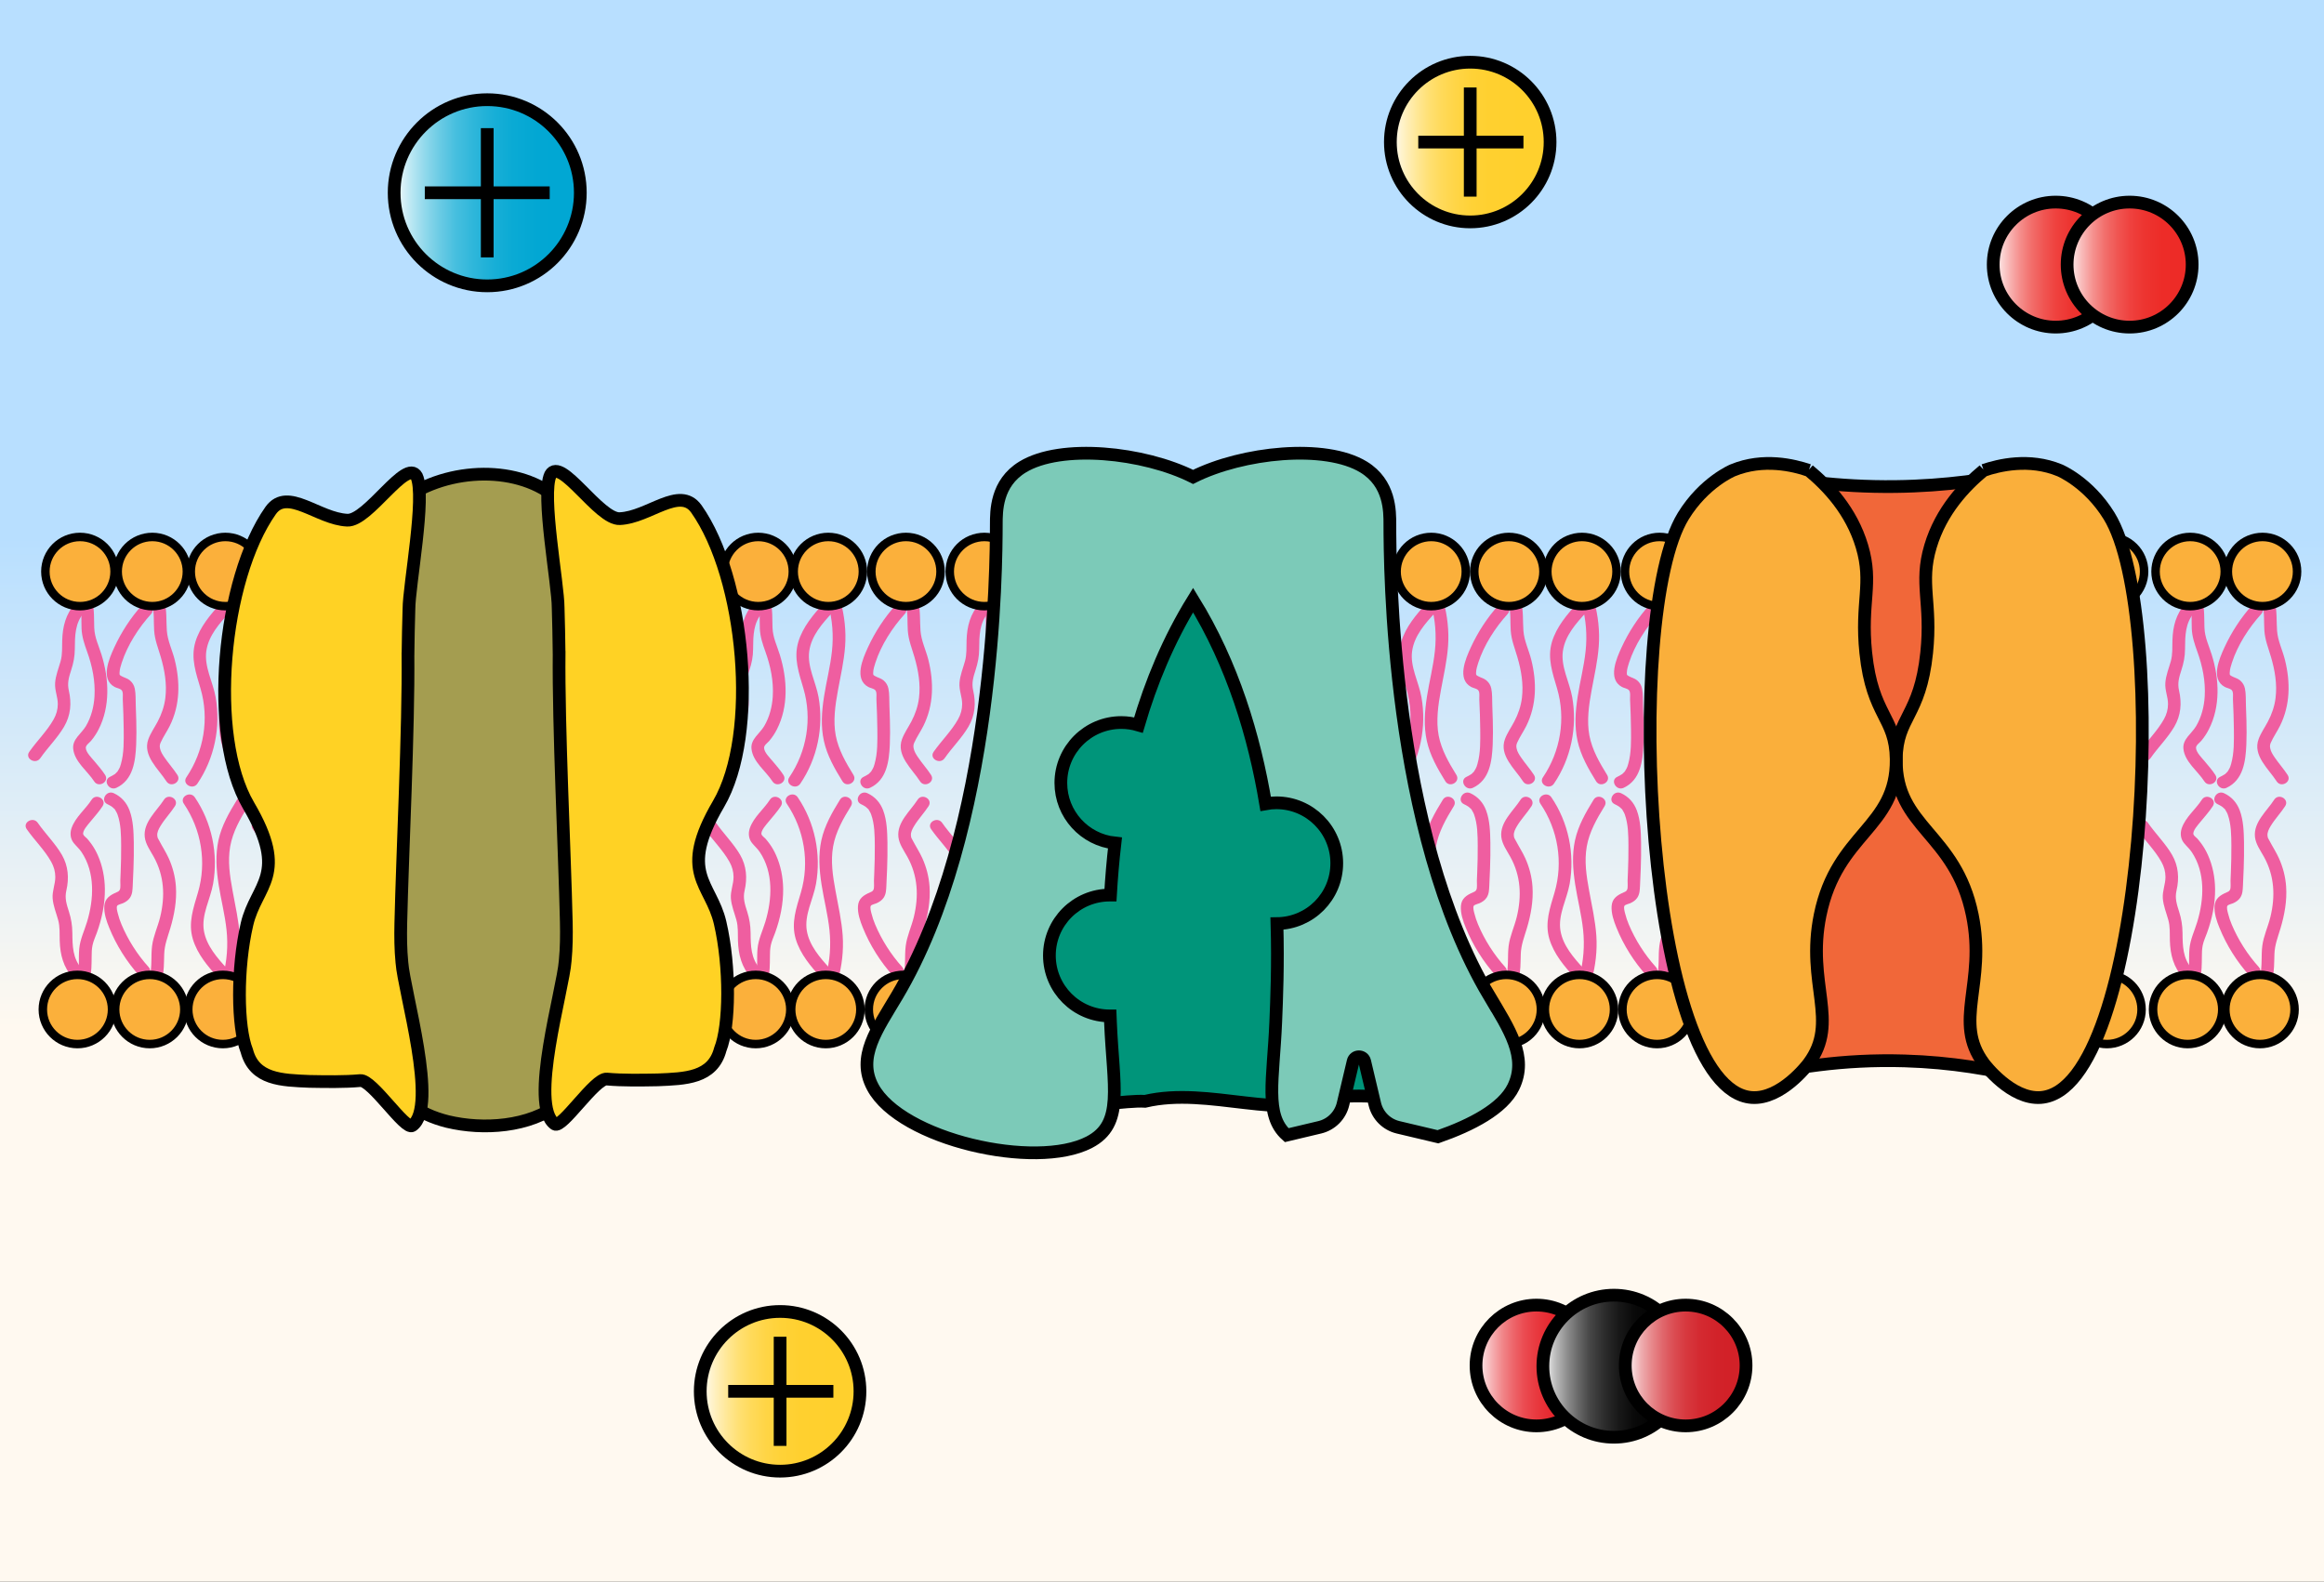 <?xml version="1.0" encoding="UTF-8"?>
<svg id="b" data-name="Layer 2" xmlns="http://www.w3.org/2000/svg" width="548" height="373" xmlns:xlink="http://www.w3.org/1999/xlink" viewBox="0 0 548 373">
  <rect x="0" y="0" width="548" height="373" fill="#333333" stroke="none"/>
  <defs>
    <style>
      .n {
        fill: url(#h);
      }

      .n, .o, .p, .q, .r, .s, .t, .u, .v, .w, .x, .y, .z, .aa, .ab, .ac {
        stroke: #000;
        stroke-miterlimit: 10;
      }

      .n, .o, .p, .q, .r, .s, .t, .u, .v, .x, .y, .z, .aa, .ab, .ac {
        stroke-width: 3px;
      }

      .o {
        fill: #ffd224;
      }

      .p {
        fill: url(#l);
      }

      .ad {
        fill: url(#d);
      }

      .q {
        fill: url(#j);
      }

      .r {
        fill: #231f20;
      }

      .s {
        fill: url(#g);
      }

      .t {
        fill: url(#f);
      }

      .u {
        fill: #7ccab8;
      }

      .v {
        fill: url(#m);
      }

      .ae {
        fill: #ef5ea0;
      }

      .w {
        fill: #fbb03b;
        stroke-width: 2px;
      }

      .x {
        fill: url(#i);
      }

      .y {
        fill: #faaf3b;
      }

      .z {
        fill: url(#k);
      }

      .aa {
        fill: #f16739;
      }

      .ab {
        fill: #00957a;
      }

      .ac {
        fill: #a49d50;
      }
    </style>
    <linearGradient id="d" x1="274" y1="373" x2="274" y2="0" gradientUnits="userSpaceOnUse">
      <stop offset="0" stop-color="#fff9f0"/>
      <stop offset=".35" stop-color="#fff9f0"/>
      <stop offset=".66" stop-color="#b8dfff"/>
      <stop offset="1" stop-color="#b8dfff"/>
    </linearGradient>
    <linearGradient id="f" x1="136.85" y1="45.46" x2="92.94" y2="45.46" gradientUnits="userSpaceOnUse">
      <stop offset="0" stop-color="#00a7d3"/>
      <stop offset=".23" stop-color="#02a7d3"/>
      <stop offset=".36" stop-color="#0aaad4"/>
      <stop offset=".47" stop-color="#19afd7"/>
      <stop offset=".57" stop-color="#2db6da"/>
      <stop offset=".67" stop-color="#47bfdf"/>
      <stop offset=".75" stop-color="#68cae4"/>
      <stop offset=".83" stop-color="#8ed8eb"/>
      <stop offset=".91" stop-color="#bbe7f3"/>
      <stop offset=".98" stop-color="#ecf8fb"/>
      <stop offset="1" stop-color="#fff"/>
    </linearGradient>
    <linearGradient id="g" x1="165.12" y1="328.11" x2="202.78" y2="328.11" gradientUnits="userSpaceOnUse">
      <stop offset="0" stop-color="#fff"/>
      <stop offset=".03" stop-color="#fff9e6"/>
      <stop offset=".1" stop-color="#ffefbb"/>
      <stop offset=".17" stop-color="#ffe795"/>
      <stop offset=".24" stop-color="#ffe074"/>
      <stop offset=".32" stop-color="#ffda5a"/>
      <stop offset=".41" stop-color="#ffd546"/>
      <stop offset=".51" stop-color="#ffd237"/>
      <stop offset=".63" stop-color="#ffd02f"/>
      <stop offset=".83" stop-color="#ffd02d"/>
    </linearGradient>
    <linearGradient id="h" x1="327.84" y1="33.5" x2="365.51" y2="33.5" xlink:href="#g"/>
    <linearGradient id="i" x1="470" y1="62.4" x2="499.49" y2="62.4" gradientUnits="userSpaceOnUse">
      <stop offset="0" stop-color="#fff"/>
      <stop offset=".05" stop-color="#fce0df"/>
      <stop offset=".13" stop-color="#f8b5b4"/>
      <stop offset=".21" stop-color="#f5908e"/>
      <stop offset=".3" stop-color="#f2706d"/>
      <stop offset=".4" stop-color="#f05653"/>
      <stop offset=".5" stop-color="#ef423f"/>
      <stop offset=".62" stop-color="#ed3430"/>
      <stop offset=".76" stop-color="#ed2c28"/>
      <stop offset="1" stop-color="#ed2a26"/>
    </linearGradient>
    <linearGradient id="j" x1="487.42" x2="516.91" xlink:href="#i"/>
    <linearGradient id="k" x1="348.05" y1="322.02" x2="376.54" y2="322.02" gradientUnits="userSpaceOnUse">
      <stop offset="0" stop-color="#fff"/>
      <stop offset=".06" stop-color="#fad7d9"/>
      <stop offset=".14" stop-color="#f5acaf"/>
      <stop offset=".22" stop-color="#f18689"/>
      <stop offset=".31" stop-color="#ed656a"/>
      <stop offset=".4" stop-color="#eb4b51"/>
      <stop offset=".51" stop-color="#e8373d"/>
      <stop offset=".62" stop-color="#e7282f"/>
      <stop offset=".76" stop-color="#e62027"/>
      <stop offset="1" stop-color="#e61e25"/>
    </linearGradient>
    <linearGradient id="l" x1="363.8" y1="322.19" x2="397.31" y2="322.19" gradientUnits="userSpaceOnUse">
      <stop offset="0" stop-color="#fff"/>
      <stop offset=".02" stop-color="#ececec"/>
      <stop offset=".09" stop-color="#bbb"/>
      <stop offset=".17" stop-color="#8e8e8e"/>
      <stop offset=".25" stop-color="#686868"/>
      <stop offset=".33" stop-color="#474747"/>
      <stop offset=".43" stop-color="#2d2d2d"/>
      <stop offset=".53" stop-color="#191919"/>
      <stop offset=".64" stop-color="#0a0a0a"/>
      <stop offset=".77" stop-color="#020202"/>
      <stop offset="1" stop-color="#000"/>
    </linearGradient>
    <linearGradient id="m" x1="383.24" y1="322.02" x2="411.72" y2="322.02" gradientUnits="userSpaceOnUse">
      <stop offset="0" stop-color="#fff"/>
      <stop offset=".06" stop-color="#f7d9db"/>
      <stop offset=".13" stop-color="#eeaeb1"/>
      <stop offset=".22" stop-color="#e7888b"/>
      <stop offset=".31" stop-color="#e0676c"/>
      <stop offset=".4" stop-color="#db4d53"/>
      <stop offset=".5" stop-color="#d7393f"/>
      <stop offset=".62" stop-color="#d42a31"/>
      <stop offset=".76" stop-color="#d22229"/>
      <stop offset="1" stop-color="#d22027"/>
    </linearGradient>
  </defs>
  <g id="c" data-name="Layer 2">
    <rect class="ad" width="548" height="373"/>
    <g>
      <path class="ae" d="M497.41,142.59c.98,3.58,1.26,7.24.87,10.93s-1.31,7.15-1.87,10.74-.79,6.98-.04,10.44,2.54,6.58,4.38,9.55c1.01,1.64,3.61.13,2.59-1.51-1.79-2.9-3.52-5.89-4.17-9.28s-.13-7.18.52-10.67,1.43-6.9,1.69-10.41-.14-7.15-1.08-10.59c-.51-1.86-3.41-1.07-2.89.8h0Z"/>
      <path class="ae" d="M496.33,142.26c-2.45,2.67-4.93,5.59-5.99,9.13-1.14,3.83.15,7.35,1.22,11.01,2.08,7.1.8,14.79-3.34,20.9-1.09,1.6,1.51,3.1,2.59,1.51,4.03-5.94,5.55-13.34,4.31-20.39-.63-3.58-2.73-7.18-2.2-10.88s3.15-6.58,5.53-9.17c1.3-1.42-.81-3.55-2.12-2.12h0Z"/>
      <circle class="w" cx="497.42" cy="134.79" r="8.16"/>
      <path class="ae" d="M337.48,142.59c.98,3.58,1.26,7.24.87,10.93s-1.31,7.15-1.87,10.74-.79,6.98-.04,10.44,2.54,6.58,4.38,9.55c1.01,1.64,3.61.13,2.59-1.51-1.79-2.9-3.52-5.89-4.17-9.28s-.13-7.18.52-10.67,1.43-6.9,1.69-10.41-.14-7.15-1.08-10.59c-.51-1.86-3.41-1.07-2.89.8h0Z"/>
      <path class="ae" d="M336.39,142.26c-2.45,2.67-4.93,5.59-5.99,9.13-1.14,3.83.15,7.35,1.22,11.01,2.08,7.1.8,14.79-3.34,20.9-1.09,1.6,1.51,3.1,2.59,1.51,4.03-5.94,5.55-13.34,4.31-20.39-.63-3.58-2.73-7.18-2.2-10.88s3.15-6.58,5.53-9.17c1.3-1.42-.81-3.55-2.12-2.12h0Z"/>
      <circle class="w" cx="337.48" cy="134.79" r="8.16"/>
      <path class="ae" d="M319.7,142.59c.98,3.58,1.26,7.24.87,10.93s-1.31,7.15-1.87,10.74-.79,6.98-.04,10.44,2.54,6.58,4.38,9.55c1.01,1.64,3.61.13,2.59-1.51-1.79-2.9-3.52-5.89-4.17-9.28s-.13-7.18.52-10.67,1.43-6.9,1.69-10.41-.14-7.15-1.08-10.59c-.51-1.86-3.41-1.07-2.89.8h0Z"/>
      <path class="ae" d="M318.62,142.26c-2.45,2.67-4.93,5.59-5.99,9.13-1.14,3.83.15,7.35,1.22,11.01,2.08,7.1.8,14.79-3.34,20.9-1.09,1.6,1.51,3.1,2.59,1.51,4.03-5.94,5.55-13.34,4.31-20.39-.63-3.58-2.73-7.18-2.2-10.88s3.15-6.58,5.53-9.17c1.3-1.42-.81-3.55-2.12-2.12h0Z"/>
      <circle class="w" cx="319.71" cy="134.79" r="8.16"/>
      <path class="ae" d="M195.31,142.59c.98,3.58,1.26,7.24.87,10.93s-1.31,7.15-1.87,10.74-.79,6.98-.04,10.44,2.54,6.58,4.38,9.55c1.01,1.64,3.61.13,2.59-1.51-1.79-2.9-3.52-5.89-4.17-9.28s-.13-7.18.52-10.67,1.43-6.9,1.69-10.41-.14-7.15-1.08-10.59c-.51-1.86-3.41-1.07-2.89.8h0Z"/>
      <path class="ae" d="M194.23,142.26c-2.45,2.67-4.93,5.59-5.99,9.13-1.14,3.83.15,7.35,1.22,11.01,2.08,7.1.8,14.79-3.34,20.9-1.09,1.6,1.51,3.1,2.59,1.51,4.03-5.94,5.55-13.34,4.31-20.39-.63-3.58-2.73-7.18-2.2-10.88s3.15-6.58,5.53-9.17c1.3-1.42-.81-3.55-2.12-2.12h0Z"/>
      <circle class="w" cx="195.31" cy="134.79" r="8.16"/>
      <path class="ae" d="M408.56,142.59c.98,3.58,1.26,7.24.87,10.93s-1.31,7.15-1.87,10.74-.79,6.98-.04,10.44,2.54,6.58,4.38,9.55c1.01,1.64,3.61.13,2.59-1.51-1.79-2.9-3.52-5.89-4.17-9.28s-.13-7.18.52-10.67,1.43-6.9,1.69-10.41-.14-7.15-1.08-10.59c-.51-1.86-3.41-1.07-2.89.8h0Z"/>
      <path class="ae" d="M407.48,142.26c-2.45,2.67-4.93,5.59-5.99,9.13-1.14,3.83.15,7.35,1.22,11.01,2.08,7.1.8,14.79-3.34,20.9-1.09,1.6,1.51,3.1,2.59,1.51,4.03-5.94,5.55-13.34,4.31-20.39-.63-3.58-2.73-7.18-2.2-10.88s3.15-6.58,5.53-9.17c1.3-1.42-.81-3.55-2.12-2.12h0Z"/>
      <circle class="w" cx="408.56" cy="134.79" r="8.16"/>
      <path class="ae" d="M373.02,142.59c.98,3.58,1.26,7.24.87,10.93s-1.31,7.15-1.87,10.74-.79,6.98-.04,10.44,2.54,6.58,4.38,9.55c1.01,1.64,3.61.13,2.59-1.51-1.79-2.9-3.52-5.89-4.17-9.28s-.13-7.18.52-10.67,1.43-6.9,1.69-10.41-.14-7.15-1.08-10.59c-.51-1.86-3.41-1.07-2.89.8h0Z"/>
      <path class="ae" d="M371.94,142.26c-2.45,2.67-4.93,5.59-5.99,9.13-1.14,3.83.15,7.35,1.22,11.01,2.08,7.1.8,14.79-3.34,20.9-1.09,1.6,1.51,3.1,2.59,1.51,4.03-5.94,5.55-13.34,4.31-20.39-.63-3.58-2.73-7.18-2.2-10.88s3.15-6.58,5.53-9.17c1.3-1.42-.81-3.55-2.12-2.12h0Z"/>
      <circle class="w" cx="373.02" cy="134.79" r="8.16"/>
      <path class="ae" d="M284.16,142.59c.98,3.58,1.26,7.24.87,10.93s-1.31,7.15-1.87,10.74-.79,6.98-.04,10.44,2.54,6.58,4.38,9.55c1.01,1.64,3.61.13,2.59-1.51-1.79-2.9-3.52-5.89-4.17-9.28s-.13-7.18.52-10.67,1.43-6.9,1.69-10.41-.14-7.15-1.08-10.59c-.51-1.86-3.41-1.07-2.89.8h0Z"/>
      <path class="ae" d="M283.08,142.26c-2.45,2.67-4.93,5.59-5.99,9.13-1.14,3.83.15,7.35,1.22,11.01,2.08,7.1.8,14.79-3.34,20.9-1.09,1.6,1.51,3.1,2.59,1.51,4.03-5.94,5.55-13.34,4.31-20.39-.63-3.58-2.73-7.18-2.2-10.88s3.15-6.58,5.53-9.17c1.3-1.42-.81-3.55-2.12-2.12h0Z"/>
      <circle class="w" cx="284.17" cy="134.79" r="8.16"/>
      <path class="ae" d="M159.77,142.59c.98,3.58,1.26,7.24.87,10.93s-1.31,7.15-1.87,10.74-.79,6.98-.04,10.44,2.54,6.58,4.38,9.55c1.01,1.64,3.61.13,2.59-1.51-1.79-2.9-3.52-5.89-4.17-9.28s-.13-7.18.52-10.67,1.43-6.9,1.69-10.41-.14-7.15-1.08-10.59c-.51-1.86-3.41-1.07-2.89.8h0Z"/>
      <path class="ae" d="M158.68,142.26c-2.45,2.67-4.93,5.59-5.99,9.13-1.14,3.83.15,7.35,1.22,11.01,2.08,7.1.8,14.79-3.34,20.9-1.09,1.6,1.51,3.1,2.59,1.51,4.03-5.94,5.55-13.34,4.31-20.39-.63-3.58-2.73-7.18-2.2-10.88s3.15-6.58,5.53-9.17c1.3-1.42-.81-3.55-2.12-2.12h0Z"/>
      <circle class="w" cx="159.77" cy="134.79" r="8.16"/>
      <path class="ae" d="M106.45,142.59c.98,3.58,1.26,7.24.87,10.93s-1.31,7.15-1.87,10.74-.79,6.98-.04,10.44,2.54,6.58,4.38,9.55c1.01,1.64,3.61.13,2.59-1.51-1.79-2.9-3.52-5.89-4.17-9.28s-.13-7.18.52-10.67,1.43-6.9,1.69-10.41-.14-7.15-1.08-10.59c-.51-1.86-3.41-1.07-2.89.8h0Z"/>
      <path class="ae" d="M105.37,142.26c-2.45,2.67-4.93,5.59-5.99,9.13-1.14,3.83.15,7.35,1.22,11.01,2.08,7.1.8,14.79-3.34,20.9-1.09,1.6,1.51,3.1,2.59,1.51,4.03-5.94,5.55-13.34,4.31-20.39-.63-3.58-2.73-7.18-2.2-10.88s3.15-6.58,5.53-9.17c1.3-1.42-.81-3.55-2.12-2.12h0Z"/>
      <circle class="w" cx="106.46" cy="134.79" r="8.16"/>
      <path class="ae" d="M53.14,142.59c.98,3.58,1.26,7.24.87,10.93s-1.31,7.15-1.87,10.74-.79,6.98-.04,10.44,2.54,6.58,4.38,9.55c1.01,1.64,3.61.13,2.59-1.51-1.79-2.9-3.52-5.89-4.17-9.28s-.13-7.18.52-10.67,1.43-6.9,1.69-10.41-.14-7.15-1.08-10.59c-.51-1.86-3.41-1.07-2.89.8h0Z"/>
      <path class="ae" d="M52.06,142.26c-2.45,2.67-4.93,5.59-5.99,9.13-1.14,3.83.15,7.35,1.22,11.01,2.08,7.1.8,14.79-3.34,20.9-1.09,1.6,1.51,3.1,2.59,1.51,4.03-5.94,5.55-13.34,4.31-20.39-.63-3.58-2.73-7.18-2.2-10.88s3.15-6.58,5.53-9.17c1.3-1.42-.81-3.55-2.12-2.12h0Z"/>
      <circle class="w" cx="53.14" cy="134.79" r="8.16"/>
      <path class="ae" d="M72.16,142.59c.48,1.86.3,3.77.38,5.66s.65,3.6,1.31,5.43c1.22,3.38,1.96,6.96,1.74,10.57-.15,2.44-.78,4.88-2.03,7-1.05,1.77-3.22,3.06-2.99,5.33.31,3.08,3.37,5.24,4.94,7.68,1.04,1.62,3.64.12,2.59-1.51-.74-1.15-1.65-2.17-2.52-3.22-.61-.74-2.06-2.14-2.04-3.2.01-.63.86-1.16,1.26-1.65.68-.83,1.28-1.71,1.76-2.67,2.78-5.43,2.46-11.88.7-17.57-.67-2.17-1.65-4.08-1.73-6.39-.07-2.1.05-4.19-.47-6.25-.48-1.87-3.37-1.08-2.89.8h0Z"/>
      <path class="ae" d="M71.08,142.26c-2.25,2.53-3,5.43-3.1,8.75-.05,1.65.07,3.29-.37,4.89-.47,1.71-1.17,3.33-1.3,5.12s.63,3.3.63,5.01c0,1.27-.34,2.47-.96,3.57-1.55,2.79-3.95,5.09-5.77,7.7-1.11,1.59,1.49,3.09,2.59,1.51,1.77-2.54,4.05-4.76,5.62-7.44s1.8-5.55,1.12-8.51c-.41-1.76,0-3.13.55-4.83s.85-3.21.86-4.95c.03-3.17.02-6.2,2.25-8.7,1.28-1.44-.83-3.57-2.12-2.12h0Z"/>
      <circle class="w" cx="72.17" cy="134.79" r="8.16"/>
      <path class="ae" d="M178.79,142.59c.48,1.86.3,3.77.38,5.66s.65,3.6,1.31,5.43c1.22,3.38,1.96,6.96,1.74,10.57-.15,2.44-.78,4.88-2.03,7-1.05,1.77-3.22,3.06-2.99,5.33.31,3.08,3.37,5.24,4.94,7.68,1.04,1.62,3.64.12,2.59-1.51-.74-1.15-1.65-2.17-2.52-3.22-.61-.74-2.06-2.14-2.04-3.2.01-.63.86-1.16,1.26-1.65.68-.83,1.28-1.71,1.76-2.67,2.78-5.43,2.46-11.88.7-17.57-.67-2.17-1.65-4.08-1.73-6.39-.07-2.1.05-4.19-.47-6.25-.48-1.87-3.37-1.08-2.89.8h0Z"/>
      <path class="ae" d="M177.71,142.26c-2.25,2.53-3,5.43-3.1,8.75-.05,1.65.07,3.29-.37,4.89-.47,1.71-1.17,3.33-1.3,5.12s.63,3.3.63,5.01c0,1.27-.34,2.47-.96,3.57-1.55,2.79-3.95,5.09-5.77,7.7-1.11,1.59,1.49,3.09,2.59,1.51,1.77-2.54,4.05-4.76,5.62-7.44s1.8-5.55,1.12-8.51c-.41-1.76,0-3.13.55-4.83s.85-3.21.86-4.95c.03-3.17.02-6.2,2.25-8.7,1.28-1.44-.83-3.57-2.12-2.12h0Z"/>
      <circle class="w" cx="178.79" cy="134.79" r="8.16"/>
      <path class="ae" d="M232.1,142.59c.48,1.86.3,3.77.38,5.66s.65,3.6,1.31,5.43c1.22,3.38,1.96,6.96,1.74,10.57-.15,2.44-.78,4.88-2.03,7-1.05,1.77-3.22,3.06-2.99,5.33.31,3.08,3.37,5.24,4.94,7.68,1.04,1.62,3.64.12,2.59-1.51-.74-1.15-1.65-2.17-2.52-3.22-.61-.74-2.06-2.14-2.04-3.2.01-.63.86-1.16,1.26-1.65.68-.83,1.28-1.71,1.76-2.67,2.78-5.43,2.46-11.88.7-17.57-.67-2.17-1.65-4.08-1.73-6.39-.07-2.1.05-4.19-.47-6.25-.48-1.87-3.37-1.08-2.89.8h0Z"/>
      <path class="ae" d="M231.02,142.26c-2.25,2.53-3,5.43-3.1,8.75-.05,1.65.07,3.29-.37,4.89-.47,1.71-1.17,3.33-1.3,5.12s.63,3.3.63,5.01c0,1.27-.34,2.47-.96,3.57-1.55,2.79-3.95,5.09-5.77,7.7-1.11,1.59,1.49,3.09,2.59,1.51,1.77-2.54,4.05-4.76,5.62-7.44s1.8-5.55,1.12-8.51c-.41-1.76,0-3.13.55-4.83s.85-3.21.86-4.95c.03-3.17.02-6.2,2.25-8.7,1.28-1.44-.83-3.57-2.12-2.12h0Z"/>
      <circle class="w" cx="232.11" cy="134.79" r="8.16"/>
      <path class="ae" d="M303.19,142.59c.48,1.86.3,3.77.38,5.66s.65,3.6,1.31,5.43c1.22,3.38,1.96,6.96,1.74,10.57-.15,2.44-.78,4.88-2.03,7-1.05,1.77-3.22,3.06-2.99,5.33.31,3.08,3.37,5.24,4.94,7.68,1.04,1.62,3.64.12,2.59-1.51-.74-1.15-1.65-2.17-2.52-3.22-.61-.74-2.06-2.14-2.04-3.2.01-.63.86-1.16,1.26-1.65.68-.83,1.28-1.71,1.76-2.67,2.78-5.43,2.46-11.88.7-17.57-.67-2.17-1.65-4.08-1.73-6.39-.07-2.1.05-4.19-.47-6.25-.48-1.87-3.37-1.08-2.89.8h0Z"/>
      <path class="ae" d="M302.1,142.26c-2.25,2.53-3,5.43-3.1,8.75-.05,1.65.07,3.29-.37,4.89-.47,1.71-1.17,3.33-1.3,5.12s.63,3.3.63,5.01c0,1.27-.34,2.47-.96,3.57-1.55,2.79-3.95,5.09-5.77,7.7-1.11,1.59,1.49,3.09,2.59,1.51,1.77-2.54,4.05-4.76,5.62-7.44s1.8-5.55,1.12-8.51c-.41-1.76,0-3.13.55-4.83s.85-3.21.86-4.95c.03-3.17.02-6.2,2.25-8.7,1.28-1.44-.83-3.57-2.12-2.12h0Z"/>
      <circle class="w" cx="303.19" cy="134.79" r="8.16"/>
      <path class="ae" d="M445.35,142.59c.48,1.86.3,3.77.38,5.66s.65,3.6,1.31,5.43c1.22,3.38,1.96,6.96,1.74,10.57-.15,2.44-.78,4.88-2.03,7-1.05,1.77-3.22,3.06-2.99,5.33.31,3.08,3.37,5.24,4.94,7.68,1.04,1.62,3.64.12,2.59-1.51-.74-1.15-1.65-2.17-2.52-3.22-.61-.74-2.06-2.14-2.04-3.2.01-.63.86-1.16,1.26-1.65.68-.83,1.28-1.71,1.76-2.67,2.78-5.43,2.46-11.88.7-17.57-.67-2.17-1.65-4.08-1.73-6.39-.07-2.1.05-4.19-.47-6.25-.48-1.87-3.37-1.08-2.89.8h0Z"/>
      <path class="ae" d="M444.27,142.26c-2.25,2.53-3,5.43-3.1,8.75-.05,1.65.07,3.29-.37,4.89-.47,1.71-1.17,3.33-1.3,5.12s.63,3.3.63,5.01c0,1.27-.34,2.47-.96,3.57-1.55,2.79-3.95,5.09-5.77,7.7-1.11,1.59,1.49,3.09,2.59,1.51,1.77-2.54,4.05-4.76,5.62-7.44s1.8-5.55,1.12-8.51c-.41-1.76,0-3.13.55-4.83s.85-3.21.86-4.95c.03-3.17.02-6.2,2.25-8.7,1.28-1.44-.83-3.57-2.12-2.12h0Z"/>
      <circle class="w" cx="445.36" cy="134.79" r="8.16"/>
      <path class="ae" d="M516.44,142.59c.48,1.86.3,3.77.38,5.66s.65,3.6,1.31,5.43c1.22,3.38,1.96,6.96,1.74,10.57-.15,2.44-.78,4.88-2.03,7-1.05,1.77-3.22,3.06-2.99,5.33.31,3.08,3.37,5.24,4.94,7.68,1.04,1.62,3.64.12,2.59-1.51-.74-1.15-1.65-2.17-2.52-3.22-.61-.74-2.06-2.14-2.04-3.2.01-.63.86-1.16,1.26-1.65.68-.83,1.28-1.71,1.76-2.67,2.78-5.43,2.46-11.88.7-17.57-.67-2.17-1.65-4.08-1.73-6.39-.07-2.1.05-4.19-.47-6.25-.48-1.87-3.37-1.08-2.89.8h0Z"/>
      <path class="ae" d="M515.36,142.26c-2.25,2.53-3,5.43-3.1,8.75-.05,1.65.07,3.29-.37,4.89-.47,1.71-1.17,3.33-1.3,5.12s.63,3.3.63,5.01c0,1.27-.34,2.47-.96,3.57-1.55,2.79-3.95,5.09-5.77,7.7-1.11,1.59,1.49,3.09,2.59,1.51,1.77-2.54,4.05-4.76,5.62-7.44s1.8-5.55,1.12-8.51c-.41-1.76,0-3.13.55-4.83s.85-3.21.86-4.95c.03-3.17.02-6.2,2.25-8.7,1.28-1.44-.83-3.57-2.12-2.12h0Z"/>
      <circle class="w" cx="516.44" cy="134.79" r="8.16"/>
      <path class="ae" d="M18.85,142.59c.48,1.86.3,3.77.38,5.66s.65,3.6,1.31,5.43c1.22,3.38,1.96,6.96,1.74,10.57-.15,2.44-.78,4.88-2.03,7-1.05,1.77-3.22,3.06-2.99,5.33.31,3.08,3.37,5.24,4.94,7.68,1.04,1.62,3.64.12,2.59-1.51-.74-1.15-1.65-2.17-2.52-3.22-.61-.74-2.06-2.14-2.04-3.2.01-.63.86-1.16,1.26-1.65.68-.83,1.28-1.71,1.76-2.67,2.78-5.43,2.46-11.88.7-17.57-.67-2.17-1.65-4.08-1.73-6.39-.07-2.1.05-4.19-.47-6.25-.48-1.87-3.37-1.08-2.89.8h0Z"/>
      <path class="ae" d="M17.77,142.26c-2.25,2.53-3,5.43-3.1,8.75-.05,1.65.07,3.29-.37,4.89-.47,1.71-1.17,3.33-1.3,5.12s.63,3.3.63,5.01c0,1.27-.34,2.47-.96,3.57-1.55,2.79-3.95,5.09-5.77,7.7-1.11,1.59,1.49,3.09,2.59,1.51,1.77-2.54,4.05-4.76,5.62-7.44s1.8-5.55,1.12-8.51c-.41-1.76,0-3.13.55-4.83s.85-3.21.86-4.95c.03-3.17.02-6.2,2.25-8.7,1.28-1.44-.83-3.57-2.12-2.12h0Z"/>
      <circle class="w" cx="18.86" cy="134.79" r="8.16"/>
      <path class="ae" d="M143.25,142.59c.48,1.86.3,3.77.38,5.66s.65,3.6,1.31,5.43c1.22,3.38,1.96,6.96,1.74,10.57-.15,2.44-.78,4.88-2.03,7-1.05,1.77-3.22,3.06-2.99,5.33.31,3.08,3.37,5.24,4.94,7.68,1.04,1.62,3.64.12,2.59-1.51-.74-1.15-1.65-2.17-2.52-3.22-.61-.74-2.06-2.14-2.04-3.2.01-.63.86-1.16,1.26-1.65.68-.83,1.28-1.71,1.76-2.67,2.78-5.43,2.46-11.88.7-17.57-.67-2.17-1.65-4.08-1.73-6.39-.07-2.1.05-4.19-.47-6.25-.48-1.87-3.37-1.08-2.89.8h0Z"/>
      <path class="ae" d="M142.17,142.26c-2.25,2.53-3,5.43-3.1,8.75-.05,1.65.07,3.29-.37,4.89-.47,1.71-1.17,3.33-1.3,5.12s.63,3.3.63,5.01c0,1.27-.34,2.47-.96,3.57-1.55,2.79-3.95,5.09-5.77,7.7-1.11,1.59,1.49,3.09,2.59,1.51,1.77-2.54,4.05-4.76,5.62-7.44s1.8-5.55,1.12-8.51c-.41-1.76,0-3.13.55-4.83s.85-3.21.86-4.95c.03-3.17.02-6.2,2.25-8.7,1.28-1.44-.83-3.57-2.12-2.12h0Z"/>
      <circle class="w" cx="143.25" cy="134.79" r="8.16"/>
      <path class="ae" d="M124.76,142.59c.52,2.02.31,4.08.45,6.14.15,2.21.96,4.14,1.57,6.24.91,3.1,1.47,6.38,1.07,9.62-.24,1.96-.89,3.84-1.81,5.58-.72,1.37-1.65,2.67-2.19,4.13-1.44,3.89,2.38,7.04,4.25,9.96,1.04,1.62,3.64.12,2.59-1.51-.93-1.44-2.09-2.71-3.05-4.13-.43-.63-.89-1.33-1.04-2.09-.05-.24-.09-.5-.06-.75.02-.2.11-.43.18-.62-.05.13-.06.14,0,0,.61-1.38,1.5-2.63,2.17-3.98,2.44-4.92,2.48-10.3,1.17-15.57-.57-2.29-1.69-4.5-1.86-6.88s.03-4.65-.56-6.94c-.48-1.87-3.37-1.08-2.89.8h0Z"/>
      <path class="ae" d="M122.35,142.7c-2.66,2.92-4.9,6.39-6.55,9.97-1.2,2.62-3.35,7.48.08,9.33.47.26,1.19.34,1.6.71.5.45.29,1.62.32,2.25.11,2.35.2,4.7.22,7.06.02,2.69.09,5.55-.66,8.16-.16.57-.24.78-.41,1.09-.1.18-.2.36-.31.53-.23.36,0,.05-.19.25-.13.14-.26.27-.39.39-.32.3.02.02-.22.17-.34.22-.69.42-1.06.59-1.75.81-.23,3.4,1.51,2.59,3.97-1.85,4.5-6.29,4.67-10.21.08-1.89.07-3.79.02-5.68-.03-1.21-.07-2.41-.12-3.62s.03-2.65-.23-3.89c-.16-.78-.55-1.43-1.16-1.94s-1.31-.62-1.97-1c-.46-.27-.48-.25-.46-.82.02-.79.28-1.61.52-2.35,1.35-4.15,3.98-8.25,6.91-11.47,1.3-1.43-.82-3.55-2.12-2.12h0Z"/>
      <circle class="w" cx="124.76" cy="134.79" r="8.16"/>
      <path class="ae" d="M89.22,142.59c.52,2.02.31,4.08.45,6.14.15,2.21.96,4.14,1.57,6.24.91,3.1,1.47,6.38,1.07,9.62-.24,1.96-.89,3.84-1.81,5.58-.72,1.37-1.65,2.67-2.19,4.13-1.44,3.89,2.38,7.04,4.25,9.96,1.04,1.62,3.64.12,2.59-1.51-.93-1.44-2.09-2.71-3.05-4.13-.43-.63-.89-1.33-1.04-2.09-.05-.24-.09-.5-.06-.75.02-.2.11-.43.18-.62-.05.13-.06.14,0,0,.61-1.38,1.5-2.63,2.17-3.98,2.44-4.92,2.48-10.3,1.17-15.57-.57-2.29-1.69-4.5-1.86-6.88s.03-4.65-.56-6.94c-.48-1.87-3.37-1.08-2.89.8h0Z"/>
      <path class="ae" d="M86.81,142.7c-2.66,2.92-4.9,6.39-6.55,9.97-1.2,2.62-3.35,7.48.08,9.33.47.26,1.19.34,1.6.71.5.45.29,1.62.32,2.25.11,2.35.2,4.7.22,7.06.02,2.69.09,5.55-.66,8.16-.16.57-.24.78-.41,1.09-.1.18-.2.36-.31.53-.23.36,0,.05-.19.25-.13.14-.26.27-.39.39-.32.3.02.02-.22.17-.34.22-.69.42-1.06.59-1.75.81-.23,3.4,1.51,2.59,3.97-1.85,4.5-6.29,4.67-10.21.08-1.89.07-3.79.02-5.68-.03-1.21-.07-2.41-.12-3.62s.03-2.65-.23-3.89c-.16-.78-.55-1.43-1.16-1.94s-1.31-.62-1.97-1c-.46-.27-.48-.25-.46-.82.02-.79.28-1.61.52-2.35,1.35-4.15,3.98-8.25,6.91-11.47,1.3-1.43-.82-3.55-2.12-2.12h0Z"/>
      <circle class="w" cx="89.22" cy="134.79" r="8.16"/>
      <path class="ae" d="M35.9,142.59c.52,2.02.31,4.08.45,6.14.15,2.21.96,4.14,1.57,6.24.91,3.1,1.47,6.38,1.07,9.62-.24,1.96-.89,3.84-1.81,5.58-.72,1.37-1.65,2.67-2.19,4.13-1.44,3.89,2.38,7.04,4.25,9.96,1.04,1.62,3.64.12,2.59-1.51-.93-1.44-2.09-2.71-3.05-4.13-.43-.63-.89-1.33-1.04-2.09-.05-.24-.09-.5-.06-.75.02-.2.11-.43.18-.62-.05.13-.06.14,0,0,.61-1.38,1.5-2.63,2.17-3.98,2.44-4.92,2.48-10.3,1.17-15.57-.57-2.29-1.69-4.5-1.86-6.88s.03-4.65-.56-6.94c-.48-1.87-3.37-1.08-2.89.8h0Z"/>
      <path class="ae" d="M33.5,142.7c-2.66,2.92-4.9,6.39-6.55,9.97-1.2,2.62-3.35,7.48.08,9.33.47.26,1.19.34,1.6.71.5.45.29,1.62.32,2.25.11,2.35.2,4.7.22,7.06.02,2.69.09,5.55-.66,8.16-.16.57-.24.78-.41,1.09-.1.18-.2.36-.31.53-.23.36,0,.05-.19.25-.13.14-.26.27-.39.39-.32.3.02.02-.22.17-.34.22-.69.42-1.06.59-1.75.81-.23,3.4,1.51,2.59,3.97-1.85,4.5-6.29,4.67-10.21.08-1.89.07-3.79.02-5.68-.03-1.21-.07-2.41-.12-3.62s.03-2.65-.23-3.89c-.16-.78-.55-1.43-1.16-1.94s-1.31-.62-1.97-1c-.46-.27-.48-.25-.46-.82.02-.79.28-1.61.52-2.35,1.35-4.15,3.98-8.25,6.91-11.47,1.3-1.43-.82-3.55-2.12-2.12h0Z"/>
      <circle class="w" cx="35.91" cy="134.79" r="8.16"/>
      <path class="ae" d="M249.15,142.59c.52,2.02.31,4.08.45,6.14.15,2.21.96,4.14,1.57,6.24.91,3.1,1.47,6.38,1.07,9.62-.24,1.96-.89,3.84-1.81,5.58-.72,1.37-1.65,2.67-2.19,4.13-1.44,3.89,2.38,7.04,4.25,9.96,1.04,1.62,3.64.12,2.59-1.51-.93-1.44-2.09-2.71-3.05-4.13-.43-.63-.89-1.33-1.04-2.09-.05-.24-.09-.5-.06-.75.02-.2.11-.43.18-.62-.05.13-.06.14,0,0,.61-1.38,1.5-2.63,2.17-3.98,2.44-4.92,2.48-10.3,1.17-15.57-.57-2.29-1.69-4.5-1.86-6.88s.03-4.65-.56-6.94c-.48-1.87-3.37-1.08-2.89.8h0Z"/>
      <path class="ae" d="M246.75,142.7c-2.66,2.92-4.9,6.39-6.55,9.97-1.2,2.62-3.35,7.48.08,9.33.47.26,1.19.34,1.6.71.5.45.29,1.62.32,2.25.11,2.35.2,4.7.22,7.06.02,2.69.09,5.55-.66,8.16-.16.57-.24.78-.41,1.09-.1.18-.2.36-.31.53-.23.36,0,.05-.19.25-.13.14-.26.27-.39.39-.32.3.02.02-.22.17-.34.22-.69.42-1.06.59-1.75.81-.23,3.4,1.51,2.59,3.97-1.85,4.5-6.29,4.67-10.21.08-1.89.07-3.79.02-5.68-.03-1.21-.07-2.41-.12-3.62s.03-2.65-.23-3.89c-.16-.78-.55-1.43-1.16-1.94s-1.31-.62-1.97-1c-.46-.27-.48-.25-.46-.82.02-.79.28-1.61.52-2.35,1.35-4.15,3.98-8.25,6.91-11.47,1.3-1.43-.82-3.55-2.12-2.12h0Z"/>
      <circle class="w" cx="249.16" cy="134.79" r="8.16"/>
      <path class="ae" d="M266.93,142.59c.52,2.02.31,4.08.45,6.14.15,2.21.96,4.14,1.57,6.24.91,3.1,1.47,6.38,1.07,9.62-.24,1.96-.89,3.84-1.81,5.58-.72,1.37-1.65,2.67-2.19,4.13-1.44,3.89,2.38,7.04,4.25,9.96,1.04,1.62,3.64.12,2.59-1.51-.93-1.44-2.09-2.71-3.05-4.13-.43-.63-.89-1.33-1.04-2.09-.05-.24-.09-.5-.06-.75.02-.2.11-.43.18-.62-.05.13-.06.14,0,0,.61-1.38,1.5-2.63,2.17-3.98,2.44-4.92,2.48-10.3,1.17-15.57-.57-2.29-1.69-4.5-1.86-6.88s.03-4.65-.56-6.94c-.48-1.87-3.37-1.08-2.89.8h0Z"/>
      <path class="ae" d="M264.52,142.7c-2.66,2.92-4.9,6.39-6.55,9.97-1.2,2.62-3.35,7.48.08,9.33.47.26,1.19.34,1.6.71.5.45.29,1.62.32,2.25.11,2.35.2,4.7.22,7.06.02,2.69.09,5.55-.66,8.16-.16.57-.24.78-.41,1.09-.1.18-.2.36-.31.53-.23.36,0,.05-.19.25-.13.14-.26.27-.39.39-.32.3.02.02-.22.17-.34.22-.69.42-1.06.59-1.75.81-.23,3.4,1.51,2.59,3.97-1.85,4.5-6.29,4.67-10.21.08-1.89.07-3.79.02-5.68-.03-1.21-.07-2.41-.12-3.62s.03-2.65-.23-3.89c-.16-.78-.55-1.43-1.16-1.94s-1.31-.62-1.97-1c-.46-.27-.48-.25-.46-.82.02-.79.28-1.61.52-2.35,1.35-4.15,3.98-8.25,6.91-11.47,1.3-1.43-.82-3.55-2.12-2.12h0Z"/>
      <circle class="w" cx="266.93" cy="134.79" r="8.16"/>
      <path class="ae" d="M355.78,142.59c.52,2.02.31,4.08.45,6.14.15,2.21.96,4.14,1.57,6.24.91,3.1,1.47,6.38,1.07,9.62-.24,1.96-.89,3.84-1.81,5.58-.72,1.37-1.65,2.67-2.19,4.13-1.44,3.89,2.38,7.04,4.25,9.96,1.04,1.62,3.64.12,2.59-1.51-.93-1.44-2.09-2.71-3.05-4.13-.43-.63-.89-1.33-1.04-2.09-.05-.24-.09-.5-.06-.75.02-.2.11-.43.18-.62-.05.13-.06.14,0,0,.61-1.38,1.5-2.63,2.17-3.98,2.44-4.92,2.48-10.3,1.17-15.57-.57-2.29-1.69-4.5-1.86-6.88s.03-4.65-.56-6.94c-.48-1.87-3.37-1.08-2.89.8h0Z"/>
      <path class="ae" d="M353.37,142.7c-2.66,2.92-4.9,6.39-6.55,9.97-1.2,2.62-3.35,7.48.08,9.33.47.26,1.19.34,1.6.71.5.45.29,1.62.32,2.25.11,2.35.2,4.7.22,7.06.02,2.69.09,5.55-.66,8.16-.16.57-.24.78-.41,1.09-.1.18-.2.36-.31.53-.23.36,0,.05-.19.25-.13.14-.26.27-.39.39-.32.3.02.02-.22.17-.34.22-.69.42-1.06.59-1.75.81-.23,3.4,1.51,2.59,3.97-1.85,4.5-6.29,4.67-10.21.08-1.89.07-3.79.02-5.68-.03-1.21-.07-2.41-.12-3.62s.03-2.65-.23-3.89c-.16-.78-.55-1.43-1.16-1.94s-1.31-.62-1.97-1c-.46-.27-.48-.25-.46-.82.02-.79.28-1.61.52-2.35,1.35-4.15,3.98-8.25,6.91-11.47,1.3-1.43-.82-3.55-2.12-2.12h0Z"/>
      <circle class="w" cx="355.79" cy="134.79" r="8.16"/>
      <path class="ae" d="M391.32,142.59c.52,2.02.31,4.08.45,6.14.15,2.21.96,4.14,1.57,6.24.91,3.1,1.47,6.38,1.07,9.62-.24,1.96-.89,3.84-1.81,5.58-.72,1.37-1.65,2.67-2.19,4.13-1.44,3.89,2.38,7.04,4.25,9.96,1.04,1.62,3.64.12,2.59-1.51-.93-1.44-2.09-2.71-3.05-4.13-.43-.63-.89-1.33-1.04-2.09-.05-.24-.09-.5-.06-.75.02-.2.11-.43.18-.62-.05.13-.06.14,0,0,.61-1.38,1.5-2.63,2.17-3.98,2.44-4.92,2.48-10.3,1.17-15.57-.57-2.29-1.69-4.5-1.86-6.88s.03-4.65-.56-6.94c-.48-1.87-3.37-1.08-2.89.8h0Z"/>
      <path class="ae" d="M388.92,142.7c-2.66,2.92-4.9,6.39-6.55,9.97-1.2,2.62-3.35,7.48.08,9.33.47.26,1.19.34,1.6.71.5.45.29,1.62.32,2.25.11,2.35.2,4.7.22,7.06.02,2.69.09,5.55-.66,8.16-.16.57-.24.78-.41,1.09-.1.18-.2.36-.31.53-.23.36,0,.05-.19.25-.13.14-.26.27-.39.39-.32.3.02.02-.22.17-.34.22-.69.42-1.06.59-1.75.81-.23,3.4,1.51,2.59,3.97-1.85,4.5-6.29,4.67-10.21.08-1.89.07-3.79.02-5.68-.03-1.21-.07-2.41-.12-3.62s.03-2.65-.23-3.89c-.16-.78-.55-1.43-1.16-1.94s-1.31-.62-1.97-1c-.46-.27-.48-.25-.46-.82.02-.79.28-1.61.52-2.35,1.35-4.15,3.98-8.25,6.91-11.47,1.3-1.43-.82-3.55-2.12-2.12h0Z"/>
      <circle class="w" cx="391.33" cy="134.79" r="8.16"/>
      <path class="ae" d="M426.86,142.59c.52,2.02.31,4.08.45,6.14.15,2.21.96,4.14,1.57,6.24.91,3.1,1.47,6.38,1.07,9.62-.24,1.96-.89,3.84-1.81,5.58-.72,1.37-1.65,2.67-2.19,4.13-1.44,3.89,2.38,7.04,4.25,9.96,1.04,1.62,3.64.12,2.59-1.51-.93-1.44-2.09-2.71-3.05-4.13-.43-.63-.89-1.33-1.04-2.09-.05-.24-.09-.5-.06-.75.02-.2.11-.43.18-.62-.05.13-.06.14,0,0,.61-1.38,1.5-2.63,2.17-3.98,2.44-4.92,2.48-10.3,1.17-15.57-.57-2.29-1.69-4.5-1.86-6.88s.03-4.65-.56-6.94c-.48-1.87-3.37-1.08-2.89.8h0Z"/>
      <path class="ae" d="M424.46,142.7c-2.66,2.92-4.9,6.39-6.55,9.97-1.2,2.62-3.35,7.48.08,9.33.47.26,1.19.34,1.6.71.5.45.29,1.62.32,2.25.11,2.35.2,4.7.22,7.06.02,2.69.09,5.55-.66,8.16-.16.57-.24.78-.41,1.09-.1.18-.2.36-.31.53-.23.36,0,.05-.19.25-.13.14-.26.27-.39.39-.32.3.02.02-.22.17-.34.22-.69.42-1.06.59-1.75.81-.23,3.4,1.51,2.59,3.97-1.85,4.5-6.29,4.67-10.21.08-1.89.07-3.79.02-5.68-.03-1.21-.07-2.41-.12-3.62s.03-2.65-.23-3.89c-.16-.78-.55-1.43-1.16-1.94s-1.31-.62-1.97-1c-.46-.27-.48-.25-.46-.82.02-.79.28-1.61.52-2.35,1.35-4.15,3.98-8.25,6.91-11.47,1.3-1.43-.82-3.55-2.12-2.12h0Z"/>
      <circle class="w" cx="426.87" cy="134.79" r="8.16"/>
      <path class="ae" d="M462.41,142.59c.52,2.02.31,4.08.45,6.14.15,2.21.96,4.14,1.57,6.24.91,3.1,1.47,6.38,1.07,9.62-.24,1.96-.89,3.84-1.81,5.58-.72,1.37-1.65,2.67-2.19,4.13-1.44,3.89,2.38,7.04,4.25,9.96,1.04,1.62,3.64.12,2.59-1.51-.93-1.44-2.09-2.71-3.05-4.13-.43-.63-.89-1.33-1.04-2.09-.05-.24-.09-.5-.06-.75.02-.2.11-.43.18-.62-.05.13-.06.14,0,0,.61-1.38,1.5-2.63,2.17-3.98,2.44-4.92,2.48-10.3,1.17-15.57-.57-2.29-1.69-4.5-1.86-6.88s.03-4.65-.56-6.94c-.48-1.87-3.37-1.08-2.89.8h0Z"/>
      <path class="ae" d="M460,142.7c-2.66,2.92-4.9,6.39-6.55,9.97-1.2,2.62-3.35,7.48.08,9.33.47.26,1.19.34,1.6.71.5.45.29,1.62.32,2.25.11,2.35.2,4.7.22,7.06.02,2.69.09,5.55-.66,8.16-.16.57-.24.78-.41,1.09-.1.18-.2.36-.31.53-.23.36,0,.05-.19.25-.13.14-.26.27-.39.39-.32.3.02.02-.22.17-.34.22-.69.42-1.06.59-1.75.81-.23,3.4,1.51,2.59,3.97-1.85,4.5-6.29,4.67-10.21.08-1.89.07-3.79.02-5.68-.03-1.21-.07-2.41-.12-3.62s.03-2.65-.23-3.89c-.16-.78-.55-1.43-1.16-1.94s-1.31-.62-1.97-1c-.46-.27-.48-.25-.46-.82.02-.79.28-1.61.52-2.35,1.35-4.15,3.98-8.25,6.91-11.47,1.3-1.43-.82-3.55-2.12-2.12h0Z"/>
      <circle class="w" cx="462.41" cy="134.79" r="8.16"/>
      <path class="ae" d="M533.49,142.59c.52,2.02.31,4.08.45,6.14.15,2.21.96,4.14,1.57,6.24.91,3.1,1.47,6.38,1.07,9.62-.24,1.96-.89,3.84-1.81,5.58-.72,1.37-1.65,2.67-2.19,4.13-1.44,3.89,2.38,7.04,4.25,9.96,1.04,1.62,3.64.12,2.59-1.51-.93-1.44-2.09-2.71-3.05-4.13-.43-.63-.89-1.33-1.04-2.09-.05-.24-.09-.5-.06-.75.02-.2.11-.43.18-.62-.05.13-.06.14,0,0,.61-1.38,1.5-2.63,2.17-3.98,2.44-4.92,2.48-10.3,1.17-15.57-.57-2.29-1.69-4.5-1.86-6.88s.03-4.65-.56-6.94c-.48-1.87-3.37-1.08-2.89.8h0Z"/>
      <path class="ae" d="M531.08,142.7c-2.66,2.92-4.9,6.39-6.55,9.97-1.2,2.62-3.35,7.48.08,9.33.47.26,1.19.34,1.6.71.5.45.29,1.62.32,2.25.11,2.35.2,4.7.22,7.06.02,2.69.09,5.55-.66,8.16-.16.57-.24.78-.41,1.09-.1.18-.2.36-.31.53-.23.36,0,.05-.19.25-.13.14-.26.27-.39.39-.32.3.02.02-.22.17-.34.22-.69.42-1.06.59-1.75.81-.23,3.4,1.51,2.59,3.97-1.85,4.5-6.29,4.67-10.21.08-1.89.07-3.79.02-5.68-.03-1.21-.07-2.41-.12-3.62s.03-2.65-.23-3.89c-.16-.78-.55-1.43-1.16-1.94s-1.31-.62-1.97-1c-.46-.27-.48-.25-.46-.82.02-.79.28-1.61.52-2.35,1.35-4.15,3.98-8.25,6.91-11.47,1.3-1.43-.82-3.55-2.12-2.12h0Z"/>
      <circle class="w" cx="533.49" cy="134.79" r="8.16"/>
      <path class="ae" d="M480.18,142.59c.52,2.02.31,4.08.45,6.14.15,2.21.96,4.14,1.57,6.24.91,3.1,1.47,6.38,1.07,9.62-.24,1.96-.89,3.84-1.81,5.58-.72,1.37-1.65,2.67-2.19,4.13-1.44,3.89,2.38,7.04,4.25,9.96,1.04,1.62,3.64.12,2.59-1.51-.93-1.44-2.09-2.71-3.05-4.13-.43-.63-.89-1.33-1.04-2.09-.05-.24-.09-.5-.06-.75.02-.2.11-.43.18-.62-.05.13-.06.14,0,0,.61-1.38,1.5-2.63,2.17-3.98,2.44-4.92,2.48-10.3,1.17-15.57-.57-2.29-1.69-4.5-1.86-6.88s.03-4.65-.56-6.94c-.48-1.87-3.37-1.08-2.89.8h0Z"/>
      <path class="ae" d="M477.77,142.7c-2.66,2.92-4.9,6.39-6.55,9.97-1.2,2.62-3.35,7.48.08,9.33.47.26,1.19.34,1.6.71.5.45.29,1.62.32,2.25.11,2.35.2,4.7.22,7.06.02,2.69.09,5.55-.66,8.16-.16.57-.24.78-.41,1.09-.1.18-.2.36-.31.53-.23.36,0,.05-.19.25-.13.14-.26.27-.39.39-.32.3.02.02-.22.17-.34.22-.69.42-1.06.59-1.75.81-.23,3.4,1.51,2.59,3.97-1.85,4.5-6.29,4.67-10.21.08-1.89.07-3.79.02-5.68-.03-1.21-.07-2.41-.12-3.62s.03-2.65-.23-3.89c-.16-.78-.55-1.43-1.16-1.94s-1.31-.62-1.97-1c-.46-.27-.48-.25-.46-.82.02-.79.28-1.61.52-2.35,1.35-4.15,3.98-8.25,6.91-11.47,1.3-1.43-.82-3.55-2.12-2.12h0Z"/>
      <circle class="w" cx="480.18" cy="134.79" r="8.16"/>
      <path class="ae" d="M213.61,142.59c.52,2.02.31,4.08.45,6.14.15,2.21.96,4.14,1.57,6.24.91,3.1,1.47,6.38,1.07,9.62-.24,1.96-.89,3.84-1.81,5.58-.72,1.37-1.65,2.67-2.19,4.13-1.44,3.89,2.38,7.04,4.25,9.96,1.04,1.62,3.64.12,2.59-1.51-.93-1.44-2.09-2.71-3.05-4.13-.43-.63-.89-1.33-1.04-2.09-.05-.24-.09-.5-.06-.75.02-.2.11-.43.18-.62-.05.13-.06.14,0,0,.61-1.38,1.5-2.63,2.17-3.98,2.44-4.92,2.48-10.3,1.17-15.57-.57-2.29-1.69-4.5-1.86-6.88s.03-4.65-.56-6.94c-.48-1.87-3.37-1.08-2.89.8h0Z"/>
      <path class="ae" d="M211.21,142.7c-2.66,2.92-4.9,6.39-6.55,9.97-1.2,2.62-3.35,7.48.08,9.33.47.26,1.19.34,1.6.71.5.45.29,1.62.32,2.25.11,2.35.2,4.7.22,7.06.02,2.69.09,5.55-.66,8.16-.16.57-.24.78-.41,1.09-.1.18-.2.36-.31.53-.23.36,0,.05-.19.25-.13.14-.26.27-.39.39-.32.3.02.02-.22.17-.34.22-.69.42-1.06.59-1.75.81-.23,3.4,1.51,2.59,3.97-1.85,4.5-6.29,4.67-10.21.08-1.89.07-3.79.02-5.68-.03-1.21-.07-2.41-.12-3.62s.03-2.65-.23-3.89c-.16-.78-.55-1.43-1.16-1.94s-1.31-.62-1.97-1c-.46-.27-.48-.25-.46-.82.02-.79.28-1.61.52-2.35,1.35-4.15,3.98-8.25,6.91-11.47,1.3-1.43-.82-3.55-2.12-2.12h0Z"/>
      <circle class="w" cx="213.62" cy="134.79" r="8.16"/>
      <path class="ae" d="M499.71,231.06c.92-3.37,1.33-6.88,1.1-10.36s-1.05-7.11-1.7-10.64-1.17-6.99-.56-10.45,2.37-6.53,4.2-9.5c1.02-1.65-1.58-3.15-2.59-1.51-1.84,2.98-3.63,6.1-4.38,9.55s-.5,6.97.04,10.44,1.49,7.12,1.87,10.74.11,7.35-.87,10.93c-.51,1.86,2.38,2.66,2.89.8h0Z"/>
      <path class="ae" d="M497.86,228.47c-2.34-2.55-4.9-5.44-5.5-8.97-.64-3.77,1.53-7.44,2.17-11.08,1.24-7.05-.29-14.46-4.31-20.39-1.08-1.59-3.68-.09-2.59,1.51,4.14,6.11,5.42,13.8,3.34,20.9-1.07,3.66-2.37,7.18-1.22,11.01,1.06,3.55,3.53,6.46,5.99,9.13,1.31,1.43,3.43-.7,2.12-2.12h0Z"/>
      <circle class="w" cx="496.82" cy="238.06" r="8.16"/>
      <path class="ae" d="M339.77,231.06c.92-3.37,1.33-6.88,1.1-10.36s-1.05-7.11-1.7-10.64-1.17-6.99-.56-10.45,2.37-6.53,4.2-9.5c1.02-1.65-1.58-3.15-2.59-1.51-1.84,2.98-3.63,6.1-4.38,9.55s-.5,6.97.04,10.44,1.49,7.12,1.87,10.74.11,7.35-.87,10.93c-.51,1.86,2.38,2.66,2.89.8h0Z"/>
      <path class="ae" d="M337.92,228.47c-2.34-2.55-4.9-5.44-5.5-8.97-.64-3.77,1.53-7.44,2.17-11.08,1.24-7.05-.29-14.46-4.31-20.39-1.08-1.59-3.68-.09-2.59,1.51,4.14,6.11,5.42,13.8,3.34,20.9-1.07,3.66-2.37,7.18-1.22,11.01,1.06,3.55,3.53,6.46,5.99,9.13,1.31,1.43,3.43-.7,2.12-2.12h0Z"/>
      <circle class="w" cx="336.89" cy="238.06" r="8.16"/>
      <path class="ae" d="M322,231.06c.92-3.37,1.33-6.88,1.1-10.36s-1.05-7.11-1.7-10.64-1.17-6.99-.56-10.45,2.37-6.53,4.2-9.5c1.02-1.65-1.58-3.15-2.59-1.51-1.84,2.98-3.63,6.1-4.38,9.55s-.5,6.97.04,10.44,1.49,7.12,1.87,10.74.11,7.35-.87,10.93c-.51,1.86,2.38,2.66,2.89.8h0Z"/>
      <path class="ae" d="M320.15,228.47c-2.34-2.55-4.9-5.44-5.5-8.97-.64-3.77,1.53-7.44,2.17-11.08,1.24-7.05-.29-14.46-4.31-20.39-1.08-1.59-3.68-.09-2.59,1.51,4.14,6.11,5.42,13.8,3.34,20.9-1.07,3.66-2.37,7.18-1.22,11.01,1.06,3.55,3.53,6.46,5.99,9.13,1.31,1.43,3.43-.7,2.12-2.12h0Z"/>
      <circle class="w" cx="319.11" cy="238.06" r="8.16"/>
      <path class="ae" d="M197.61,231.06c.92-3.37,1.33-6.88,1.1-10.36s-1.05-7.11-1.7-10.64-1.17-6.99-.56-10.45,2.37-6.53,4.2-9.5c1.02-1.65-1.58-3.15-2.59-1.51-1.84,2.98-3.63,6.1-4.38,9.55s-.5,6.97.04,10.44,1.49,7.12,1.87,10.74.11,7.35-.87,10.93c-.51,1.86,2.38,2.66,2.89.8h0Z"/>
      <path class="ae" d="M195.75,228.47c-2.34-2.55-4.9-5.44-5.5-8.97-.64-3.77,1.53-7.44,2.17-11.08,1.24-7.05-.29-14.46-4.31-20.39-1.08-1.59-3.68-.09-2.59,1.51,4.14,6.11,5.42,13.8,3.34,20.9-1.07,3.66-2.37,7.18-1.22,11.01,1.06,3.55,3.53,6.46,5.99,9.13,1.31,1.43,3.43-.7,2.12-2.12h0Z"/>
      <circle class="w" cx="194.72" cy="238.06" r="8.16"/>
      <path class="ae" d="M410.86,231.06c.92-3.37,1.33-6.88,1.1-10.36s-1.05-7.11-1.7-10.64-1.17-6.99-.56-10.45,2.37-6.53,4.2-9.5c1.02-1.65-1.58-3.15-2.59-1.51-1.84,2.98-3.63,6.1-4.38,9.55s-.5,6.97.04,10.44,1.49,7.12,1.87,10.74.11,7.35-.87,10.93c-.51,1.86,2.38,2.66,2.89.8h0Z"/>
      <path class="ae" d="M409,228.47c-2.34-2.55-4.9-5.44-5.5-8.97-.64-3.77,1.53-7.44,2.17-11.08,1.24-7.05-.29-14.46-4.31-20.39-1.08-1.59-3.68-.09-2.59,1.51,4.14,6.11,5.42,13.8,3.34,20.9-1.07,3.66-2.37,7.18-1.22,11.01,1.06,3.55,3.53,6.46,5.99,9.13,1.31,1.43,3.43-.7,2.12-2.12h0Z"/>
      <circle class="w" cx="407.97" cy="238.06" r="8.16"/>
      <path class="ae" d="M375.32,231.06c.92-3.37,1.33-6.88,1.1-10.36s-1.05-7.11-1.7-10.64-1.17-6.99-.56-10.45,2.37-6.53,4.2-9.5c1.02-1.65-1.58-3.15-2.59-1.51-1.84,2.98-3.63,6.1-4.38,9.55s-.5,6.97.04,10.44,1.49,7.12,1.87,10.74.11,7.35-.87,10.93c-.51,1.86,2.38,2.66,2.89.8h0Z"/>
      <path class="ae" d="M373.46,228.47c-2.34-2.55-4.9-5.44-5.5-8.97-.64-3.77,1.53-7.44,2.17-11.08,1.24-7.05-.29-14.46-4.31-20.39-1.08-1.59-3.68-.09-2.59,1.51,4.14,6.11,5.42,13.8,3.34,20.9-1.07,3.66-2.37,7.18-1.22,11.01,1.06,3.55,3.53,6.46,5.99,9.13,1.31,1.43,3.43-.7,2.12-2.12h0Z"/>
      <circle class="w" cx="372.43" cy="238.06" r="8.16"/>
      <path class="ae" d="M286.46,231.06c.92-3.37,1.33-6.88,1.1-10.36s-1.05-7.11-1.7-10.64-1.17-6.99-.56-10.45,2.37-6.53,4.2-9.5c1.02-1.65-1.58-3.15-2.59-1.51-1.84,2.98-3.63,6.1-4.38,9.55s-.5,6.97.04,10.44,1.49,7.12,1.87,10.74.11,7.35-.87,10.93c-.51,1.86,2.38,2.66,2.89.8h0Z"/>
      <path class="ae" d="M284.61,228.47c-2.34-2.55-4.9-5.44-5.5-8.97-.64-3.77,1.53-7.44,2.17-11.08,1.24-7.05-.29-14.46-4.31-20.39-1.08-1.59-3.68-.09-2.59,1.51,4.14,6.11,5.42,13.8,3.34,20.9-1.07,3.66-2.37,7.18-1.22,11.01,1.06,3.55,3.53,6.46,5.99,9.13,1.31,1.43,3.43-.7,2.12-2.12h0Z"/>
      <circle class="w" cx="283.57" cy="238.06" r="8.16"/>
      <path class="ae" d="M162.06,231.06c.92-3.37,1.33-6.88,1.1-10.36s-1.05-7.11-1.7-10.64-1.17-6.99-.56-10.45,2.37-6.53,4.2-9.5c1.02-1.65-1.58-3.15-2.59-1.51-1.84,2.98-3.63,6.1-4.38,9.55s-.5,6.97.04,10.44,1.49,7.12,1.87,10.74.11,7.35-.87,10.93c-.51,1.86,2.38,2.66,2.89.8h0Z"/>
      <path class="ae" d="M160.21,228.47c-2.34-2.55-4.9-5.44-5.5-8.97-.64-3.77,1.53-7.44,2.17-11.08,1.24-7.05-.29-14.46-4.31-20.39-1.08-1.59-3.68-.09-2.59,1.51,4.14,6.11,5.42,13.8,3.34,20.9-1.07,3.66-2.37,7.18-1.22,11.01,1.06,3.55,3.53,6.46,5.99,9.13,1.31,1.43,3.43-.7,2.12-2.12h0Z"/>
      <circle class="w" cx="159.18" cy="238.06" r="8.16"/>
      <path class="ae" d="M108.75,231.06c.92-3.37,1.33-6.88,1.1-10.36s-1.05-7.11-1.7-10.64-1.17-6.99-.56-10.45,2.37-6.53,4.2-9.5c1.02-1.65-1.58-3.15-2.59-1.51-1.84,2.98-3.63,6.1-4.38,9.55s-.5,6.97.04,10.44,1.49,7.12,1.87,10.74.11,7.35-.87,10.93c-.51,1.86,2.38,2.66,2.89.8h0Z"/>
      <path class="ae" d="M106.9,228.47c-2.34-2.55-4.9-5.44-5.5-8.97-.64-3.77,1.53-7.44,2.17-11.08,1.24-7.05-.29-14.46-4.31-20.39-1.08-1.59-3.68-.09-2.59,1.51,4.14,6.11,5.42,13.8,3.34,20.9-1.07,3.66-2.37,7.18-1.22,11.01,1.06,3.55,3.53,6.46,5.99,9.13,1.31,1.43,3.43-.7,2.12-2.12h0Z"/>
      <circle class="w" cx="105.86" cy="238.06" r="8.16"/>
      <path class="ae" d="M55.44,231.06c.92-3.37,1.33-6.88,1.1-10.36s-1.05-7.11-1.7-10.64-1.17-6.99-.56-10.45,2.37-6.53,4.2-9.5c1.02-1.65-1.58-3.15-2.59-1.51-1.84,2.98-3.63,6.1-4.38,9.55s-.5,6.97.04,10.44,1.49,7.12,1.87,10.74.11,7.35-.87,10.93c-.51,1.86,2.38,2.66,2.89.8h0Z"/>
      <path class="ae" d="M53.58,228.47c-2.34-2.55-4.9-5.44-5.5-8.97-.64-3.77,1.53-7.44,2.17-11.08,1.24-7.05-.29-14.46-4.31-20.39-1.08-1.59-3.68-.09-2.59,1.51,4.14,6.11,5.42,13.8,3.34,20.9-1.07,3.66-2.37,7.18-1.22,11.01,1.06,3.55,3.53,6.46,5.99,9.13,1.31,1.43,3.43-.7,2.12-2.12h0Z"/>
      <circle class="w" cx="52.55" cy="238.06" r="8.16"/>
      <path class="ae" d="M74.46,231.06c.46-1.78.44-3.59.46-5.41,0-.91.02-1.82.2-2.71.21-1.03.67-1.99,1.03-2.98,1.19-3.3,1.93-6.83,1.89-10.34-.04-2.74-.56-5.45-1.68-7.96-.43-.97-.95-1.89-1.58-2.74-.29-.4-.6-.78-.92-1.15-.24-.27-.82-.65-.92-.99-.26-.85,1.16-2.37,1.62-2.94,1-1.23,2.08-2.4,2.94-3.73,1.05-1.63-1.55-3.13-2.59-1.51-1.46,2.27-3.8,4.06-4.72,6.67-.42,1.21-.31,2.51.5,3.53.59.73,1.29,1.33,1.82,2.11,3.27,4.84,2.94,11.14,1.32,16.5-.65,2.14-1.64,4.1-1.84,6.36s.12,4.37-.43,6.5c-.48,1.87,2.41,2.67,2.89.8h0Z"/>
      <path class="ae" d="M72.61,228.47c-2.18-2.44-2.21-5.39-2.24-8.5-.02-1.75-.27-3.29-.8-4.96-.56-1.76-1.04-3.19-.61-5.02.67-2.91.45-5.77-1.05-8.38s-3.9-4.99-5.7-7.57c-1.1-1.57-3.7-.07-2.59,1.51,1.82,2.61,4.22,4.91,5.77,7.7.62,1.11.96,2.3.96,3.57,0,1.7-.75,3.31-.63,5.01.13,1.78.83,3.41,1.3,5.12.45,1.61.32,3.24.37,4.89.1,3.32.85,6.22,3.1,8.75,1.29,1.44,3.4-.68,2.12-2.12h0Z"/>
      <circle class="w" cx="71.57" cy="238.06" r="8.16"/>
      <path class="ae" d="M181.09,231.06c.46-1.78.44-3.59.46-5.41,0-.91.02-1.82.2-2.71.21-1.03.67-1.99,1.03-2.98,1.19-3.3,1.93-6.83,1.89-10.34-.04-2.74-.56-5.45-1.68-7.96-.43-.97-.95-1.89-1.58-2.74-.29-.4-.6-.78-.92-1.15-.24-.27-.82-.65-.92-.99-.26-.85,1.16-2.37,1.62-2.94,1-1.23,2.08-2.4,2.94-3.73,1.05-1.63-1.55-3.13-2.59-1.51-1.46,2.27-3.8,4.06-4.72,6.67-.42,1.21-.31,2.51.5,3.53.59.73,1.29,1.33,1.82,2.11,3.27,4.84,2.94,11.14,1.32,16.5-.65,2.14-1.64,4.1-1.84,6.36s.12,4.37-.43,6.5c-.48,1.87,2.41,2.67,2.89.8h0Z"/>
      <path class="ae" d="M179.23,228.47c-2.18-2.44-2.21-5.39-2.24-8.5-.02-1.75-.27-3.29-.8-4.96-.56-1.76-1.04-3.19-.61-5.02.67-2.91.45-5.77-1.05-8.38s-3.9-4.99-5.7-7.57c-1.1-1.57-3.7-.07-2.59,1.51,1.82,2.61,4.22,4.91,5.77,7.7.62,1.11.96,2.3.96,3.57,0,1.7-.75,3.31-.63,5.01.13,1.78.83,3.41,1.3,5.12.45,1.61.32,3.24.37,4.89.1,3.32.85,6.22,3.1,8.75,1.29,1.44,3.4-.68,2.12-2.12h0Z"/>
      <circle class="w" cx="178.2" cy="238.06" r="8.16"/>
      <path class="ae" d="M234.4,231.06c.46-1.78.44-3.59.46-5.41,0-.91.02-1.82.2-2.71.21-1.03.67-1.99,1.03-2.98,1.19-3.3,1.93-6.83,1.89-10.34-.04-2.74-.56-5.45-1.68-7.96-.43-.97-.95-1.89-1.58-2.74-.29-.4-.6-.78-.92-1.15-.24-.27-.82-.65-.92-.99-.26-.85,1.16-2.37,1.62-2.94,1-1.23,2.08-2.4,2.94-3.73,1.05-1.63-1.55-3.13-2.59-1.51-1.46,2.27-3.8,4.06-4.72,6.67-.42,1.21-.31,2.51.5,3.53.59.73,1.29,1.33,1.82,2.11,3.27,4.84,2.94,11.14,1.32,16.5-.65,2.14-1.64,4.1-1.84,6.36s.12,4.37-.43,6.5c-.48,1.87,2.41,2.67,2.89.8h0Z"/>
      <path class="ae" d="M232.55,228.47c-2.18-2.44-2.21-5.39-2.24-8.5-.02-1.75-.27-3.29-.8-4.96-.56-1.76-1.04-3.19-.61-5.02.67-2.91.45-5.77-1.05-8.38s-3.9-4.99-5.7-7.57c-1.1-1.57-3.7-.07-2.59,1.51,1.82,2.61,4.22,4.91,5.77,7.7.62,1.11.96,2.3.96,3.57,0,1.7-.75,3.31-.63,5.01.13,1.78.83,3.41,1.3,5.12.45,1.61.32,3.24.37,4.89.1,3.32.85,6.22,3.1,8.75,1.29,1.44,3.4-.68,2.12-2.12h0Z"/>
      <circle class="w" cx="231.51" cy="238.06" r="8.16"/>
      <path class="ae" d="M305.48,231.06c.46-1.78.44-3.59.46-5.41,0-.91.02-1.82.2-2.71.21-1.03.67-1.99,1.03-2.98,1.19-3.3,1.93-6.83,1.89-10.34-.04-2.74-.56-5.45-1.68-7.96-.43-.97-.95-1.89-1.58-2.74-.29-.4-.6-.78-.92-1.15-.24-.27-.82-.65-.92-.99-.26-.85,1.16-2.37,1.62-2.94,1-1.23,2.08-2.4,2.94-3.73,1.05-1.63-1.55-3.13-2.59-1.51-1.46,2.27-3.8,4.06-4.72,6.67-.42,1.21-.31,2.51.5,3.53.59.73,1.29,1.33,1.82,2.11,3.27,4.84,2.94,11.14,1.32,16.5-.65,2.14-1.64,4.1-1.84,6.36s.12,4.37-.43,6.5c-.48,1.87,2.41,2.67,2.89.8h0Z"/>
      <path class="ae" d="M303.63,228.47c-2.18-2.44-2.21-5.39-2.24-8.5-.02-1.75-.27-3.29-.8-4.96-.56-1.76-1.04-3.19-.61-5.02.67-2.91.45-5.77-1.05-8.38s-3.9-4.99-5.7-7.57c-1.1-1.57-3.7-.07-2.59,1.51,1.82,2.61,4.22,4.91,5.77,7.7.62,1.11.96,2.3.96,3.57,0,1.7-.75,3.31-.63,5.01.13,1.78.83,3.41,1.3,5.12.45,1.61.32,3.24.37,4.89.1,3.32.85,6.22,3.1,8.75,1.29,1.44,3.4-.68,2.12-2.12h0Z"/>
      <circle class="w" cx="302.6" cy="238.06" r="8.16"/>
      <path class="ae" d="M447.65,231.06c.46-1.78.44-3.59.46-5.41,0-.91.02-1.82.2-2.71.21-1.03.67-1.99,1.03-2.98,1.19-3.3,1.93-6.83,1.89-10.34-.04-2.74-.56-5.45-1.68-7.96-.43-.97-.95-1.89-1.58-2.74-.29-.4-.6-.78-.92-1.15-.24-.27-.82-.65-.92-.99-.26-.85,1.16-2.37,1.62-2.94,1-1.23,2.08-2.4,2.94-3.73,1.05-1.63-1.55-3.13-2.59-1.51-1.46,2.27-3.8,4.06-4.72,6.67-.42,1.21-.31,2.51.5,3.53.59.73,1.29,1.33,1.82,2.11,3.27,4.84,2.94,11.14,1.32,16.5-.65,2.14-1.64,4.1-1.84,6.36s.12,4.37-.43,6.5c-.48,1.87,2.41,2.67,2.89.8h0Z"/>
      <path class="ae" d="M445.8,228.47c-2.18-2.44-2.21-5.39-2.24-8.5-.02-1.75-.27-3.29-.8-4.96-.56-1.76-1.04-3.19-.61-5.02.67-2.91.45-5.77-1.05-8.38s-3.9-4.99-5.7-7.57c-1.1-1.57-3.7-.07-2.59,1.51,1.82,2.61,4.22,4.91,5.77,7.7.62,1.11.96,2.3.96,3.57,0,1.7-.75,3.31-.63,5.01.13,1.78.83,3.41,1.3,5.12.45,1.61.32,3.24.37,4.89.1,3.32.85,6.22,3.1,8.75,1.29,1.44,3.4-.68,2.12-2.12h0Z"/>
      <circle class="w" cx="444.76" cy="238.06" r="8.16"/>
      <path class="ae" d="M518.74,231.06c.46-1.78.44-3.59.46-5.41,0-.91.02-1.82.2-2.71.21-1.03.67-1.99,1.03-2.98,1.19-3.3,1.93-6.83,1.89-10.34-.04-2.74-.56-5.45-1.68-7.96-.43-.97-.95-1.89-1.58-2.74-.29-.4-.6-.78-.92-1.15-.24-.27-.82-.65-.92-.99-.26-.85,1.16-2.37,1.62-2.94,1-1.23,2.08-2.4,2.94-3.73,1.05-1.63-1.55-3.13-2.59-1.51-1.46,2.27-3.8,4.06-4.72,6.67-.42,1.21-.31,2.51.5,3.53.59.73,1.29,1.33,1.82,2.11,3.27,4.84,2.94,11.14,1.32,16.5-.65,2.14-1.64,4.1-1.84,6.36s.12,4.37-.43,6.5c-.48,1.87,2.41,2.67,2.89.8h0Z"/>
      <path class="ae" d="M516.88,228.47c-2.18-2.44-2.21-5.39-2.24-8.5-.02-1.75-.27-3.29-.8-4.96-.56-1.76-1.04-3.19-.61-5.02.67-2.91.45-5.77-1.05-8.38s-3.9-4.99-5.7-7.57c-1.1-1.57-3.7-.07-2.59,1.51,1.82,2.61,4.22,4.91,5.77,7.7.62,1.11.96,2.3.96,3.57,0,1.7-.75,3.31-.63,5.01.13,1.78.83,3.41,1.3,5.12.45,1.61.32,3.24.37,4.89.1,3.32.85,6.22,3.1,8.75,1.29,1.44,3.4-.68,2.12-2.12h0Z"/>
      <circle class="w" cx="515.85" cy="238.06" r="8.16"/>
      <path class="ae" d="M21.15,231.06c.46-1.78.44-3.59.46-5.41,0-.91.02-1.82.2-2.71.21-1.03.67-1.99,1.03-2.98,1.19-3.3,1.93-6.83,1.89-10.34-.04-2.74-.56-5.45-1.68-7.96-.43-.97-.95-1.89-1.58-2.74-.29-.4-.6-.78-.92-1.15-.24-.27-.82-.65-.92-.99-.26-.85,1.16-2.37,1.62-2.94,1-1.23,2.08-2.4,2.94-3.73,1.05-1.63-1.55-3.13-2.59-1.51-1.46,2.27-3.8,4.06-4.72,6.67-.42,1.21-.31,2.51.5,3.53.59.73,1.29,1.33,1.82,2.11,3.27,4.84,2.94,11.14,1.32,16.5-.65,2.14-1.64,4.1-1.84,6.36s.12,4.37-.43,6.5c-.48,1.87,2.41,2.67,2.89.8h0Z"/>
      <path class="ae" d="M19.3,228.47c-2.18-2.44-2.21-5.39-2.24-8.5-.02-1.75-.27-3.29-.8-4.96-.56-1.76-1.04-3.19-.61-5.02.67-2.91.45-5.77-1.05-8.38s-3.9-4.99-5.7-7.57c-1.1-1.57-3.7-.07-2.59,1.51,1.82,2.61,4.22,4.91,5.77,7.7.62,1.11.96,2.3.96,3.57,0,1.7-.75,3.31-.63,5.01.13,1.78.83,3.41,1.3,5.12.45,1.61.32,3.24.37,4.89.1,3.32.85,6.22,3.1,8.75,1.29,1.44,3.4-.68,2.12-2.12h0Z"/>
      <circle class="w" cx="18.26" cy="238.06" r="8.16"/>
      <path class="ae" d="M145.55,231.06c.46-1.78.44-3.59.46-5.41,0-.91.02-1.82.2-2.71.21-1.03.67-1.99,1.03-2.98,1.19-3.3,1.93-6.83,1.89-10.34-.04-2.74-.56-5.45-1.68-7.96-.43-.97-.95-1.89-1.58-2.74-.29-.4-.6-.78-.92-1.15-.24-.27-.82-.65-.92-.99-.26-.85,1.16-2.37,1.62-2.94,1-1.23,2.08-2.4,2.94-3.73,1.05-1.63-1.55-3.13-2.59-1.51-1.46,2.27-3.8,4.06-4.72,6.67-.42,1.21-.31,2.51.5,3.53.59.73,1.29,1.33,1.82,2.11,3.27,4.84,2.94,11.14,1.32,16.5-.65,2.14-1.64,4.1-1.84,6.36s.12,4.37-.43,6.5c-.48,1.87,2.41,2.67,2.89.8h0Z"/>
      <path class="ae" d="M143.69,228.47c-2.18-2.44-2.21-5.39-2.24-8.5-.02-1.75-.27-3.29-.8-4.96-.56-1.76-1.04-3.19-.61-5.02.67-2.91.45-5.77-1.05-8.38s-3.9-4.99-5.7-7.57c-1.1-1.57-3.7-.07-2.59,1.51,1.82,2.61,4.22,4.91,5.77,7.7.62,1.11.96,2.3.96,3.57,0,1.7-.75,3.31-.63,5.01.13,1.78.83,3.41,1.3,5.12.45,1.61.32,3.24.37,4.89.1,3.32.85,6.22,3.1,8.75,1.29,1.44,3.4-.68,2.12-2.12h0Z"/>
      <circle class="w" cx="142.66" cy="238.06" r="8.16"/>
      <path class="ae" d="M127.06,231.06c.51-2,.45-4.02.52-6.06.07-2.19.82-4.03,1.44-6.1.94-3.15,1.55-6.51,1.32-9.81-.16-2.34-.74-4.56-1.7-6.7-.66-1.46-1.54-2.79-2.27-4.2-.3-.57-.35-.51-.42-1.11-.09-.79.33-1.58.72-2.24,1-1.68,2.38-3.09,3.44-4.73s-1.55-3.14-2.59-1.51c-1.71,2.67-4.9,5.28-4.53,8.77.19,1.71,1.31,3.22,2.12,4.69,2.48,4.47,2.72,9.27,1.52,14.2-.56,2.29-1.61,4.47-1.91,6.81s.05,4.85-.56,7.2c-.48,1.87,2.41,2.67,2.89.8h0Z"/>
      <path class="ae" d="M123.88,228.03c-2.62-2.88-4.85-6.4-6.36-9.99-.36-.85-.66-1.73-.88-2.63-.1-.43-.41-1.42-.13-1.82.18-.26,1.06-.45,1.33-.58.67-.3,1.29-.71,1.7-1.34.56-.87.57-1.85.62-2.85.06-1.31.12-2.62.17-3.93.07-2.08.12-4.16.08-6.23-.05-2.49-.12-5.19-1.01-7.56-.69-1.83-1.92-3.21-3.7-4.04s-3.26,1.77-1.51,2.59c.32.15.62.31.92.5.09.05.44.32.15.09.14.12.28.24.41.37.39.36.2.13.44.55.27.45.34.6.45.88.84,2.33.85,4.93.87,7.37.02,2.1-.04,4.21-.12,6.31-.03.65-.05,1.31-.08,1.96-.02.53.11,1.64-.1,2.11-.18.39-.4.47-.81.65-1.52.67-2.74,1.43-2.86,3.26-.11,1.7.51,3.5,1.14,5.05,1.67,4.14,4.17,8.12,7.17,11.42,1.3,1.43,3.42-.7,2.12-2.12h0Z"/>
      <circle class="w" cx="124.17" cy="238.06" r="8.16"/>
      <path class="ae" d="M91.51,231.06c.51-2,.45-4.02.52-6.06.07-2.19.82-4.03,1.44-6.1.94-3.15,1.55-6.51,1.32-9.81-.16-2.34-.74-4.56-1.7-6.7-.66-1.46-1.54-2.79-2.27-4.2-.3-.57-.35-.51-.42-1.11-.09-.79.33-1.58.72-2.24,1-1.68,2.38-3.09,3.44-4.73s-1.55-3.14-2.59-1.51c-1.71,2.67-4.9,5.28-4.53,8.77.19,1.71,1.31,3.22,2.12,4.69,2.48,4.47,2.72,9.27,1.52,14.2-.56,2.29-1.61,4.47-1.91,6.81s.05,4.85-.56,7.2c-.48,1.87,2.41,2.67,2.89.8h0Z"/>
      <path class="ae" d="M88.34,228.03c-2.62-2.88-4.85-6.4-6.36-9.99-.36-.85-.66-1.73-.88-2.63-.1-.43-.41-1.42-.13-1.82.18-.26,1.06-.45,1.33-.58.67-.3,1.29-.71,1.7-1.34.56-.87.57-1.85.62-2.85.06-1.31.12-2.62.17-3.93.07-2.08.12-4.16.08-6.23-.05-2.49-.12-5.19-1.01-7.56-.69-1.83-1.92-3.21-3.7-4.04s-3.26,1.77-1.51,2.59c.32.15.62.31.92.5.09.05.44.32.15.09.14.12.28.24.41.37.39.36.2.13.44.55.27.45.34.6.45.88.84,2.33.85,4.93.87,7.37.02,2.1-.04,4.21-.12,6.31-.03.65-.05,1.31-.08,1.96-.02.53.11,1.64-.1,2.11-.18.39-.4.47-.81.65-1.52.67-2.74,1.43-2.86,3.26-.11,1.7.51,3.5,1.14,5.05,1.67,4.14,4.17,8.12,7.17,11.42,1.3,1.43,3.42-.7,2.12-2.12h0Z"/>
      <circle class="w" cx="88.63" cy="238.06" r="8.16"/>
      <path class="ae" d="M38.2,231.06c.51-2,.45-4.02.52-6.06.07-2.19.82-4.03,1.44-6.1.94-3.15,1.55-6.51,1.32-9.81-.16-2.34-.74-4.56-1.7-6.7-.66-1.46-1.54-2.79-2.27-4.2-.3-.57-.35-.51-.42-1.11-.09-.79.33-1.58.72-2.24,1-1.68,2.38-3.09,3.44-4.73s-1.55-3.14-2.59-1.51c-1.71,2.67-4.9,5.28-4.53,8.77.19,1.71,1.31,3.22,2.12,4.69,2.48,4.47,2.72,9.27,1.52,14.2-.56,2.29-1.61,4.47-1.91,6.81s.05,4.85-.56,7.2c-.48,1.87,2.41,2.67,2.89.8h0Z"/>
      <path class="ae" d="M35.02,228.03c-2.62-2.88-4.85-6.4-6.36-9.99-.36-.85-.66-1.73-.88-2.63-.1-.43-.41-1.42-.13-1.82.18-.26,1.06-.45,1.33-.58.67-.3,1.29-.71,1.7-1.34.56-.87.57-1.85.62-2.85.06-1.31.12-2.62.17-3.93.07-2.08.12-4.16.08-6.23-.05-2.49-.12-5.19-1.01-7.56-.69-1.83-1.92-3.21-3.7-4.04s-3.26,1.77-1.51,2.59c.32.15.62.31.92.5.09.05.44.32.15.09.14.12.28.24.41.37.39.36.2.13.44.55.27.45.34.6.45.88.84,2.33.85,4.93.87,7.37.02,2.1-.04,4.21-.12,6.31-.03.65-.05,1.31-.08,1.96-.02.53.11,1.64-.1,2.11-.18.39-.4.47-.81.65-1.52.67-2.74,1.43-2.86,3.26-.11,1.7.51,3.5,1.14,5.05,1.67,4.14,4.17,8.12,7.17,11.42,1.3,1.43,3.42-.7,2.12-2.12h0Z"/>
      <circle class="w" cx="35.31" cy="238.06" r="8.16"/>
      <path class="ae" d="M251.45,231.06c.51-2,.45-4.02.52-6.06.07-2.19.82-4.03,1.44-6.1.94-3.15,1.55-6.51,1.32-9.81-.16-2.34-.74-4.56-1.7-6.7-.66-1.46-1.54-2.79-2.27-4.2-.3-.57-.35-.51-.42-1.11-.09-.79.33-1.58.72-2.24,1-1.68,2.38-3.09,3.44-4.73s-1.55-3.14-2.59-1.51c-1.71,2.67-4.9,5.28-4.53,8.77.19,1.71,1.31,3.22,2.12,4.69,2.48,4.47,2.72,9.27,1.52,14.2-.56,2.29-1.61,4.47-1.91,6.81s.05,4.85-.56,7.2c-.48,1.87,2.41,2.67,2.89.8h0Z"/>
      <path class="ae" d="M248.27,228.03c-2.62-2.88-4.85-6.4-6.36-9.99-.36-.85-.66-1.73-.88-2.63-.1-.43-.41-1.42-.13-1.82.18-.26,1.06-.45,1.33-.58.67-.3,1.29-.71,1.7-1.34.56-.87.57-1.85.62-2.85.06-1.31.12-2.62.17-3.93.07-2.08.12-4.16.08-6.23-.05-2.49-.12-5.19-1.01-7.56-.69-1.83-1.92-3.21-3.7-4.04s-3.26,1.77-1.51,2.59c.32.15.62.31.92.5.09.05.44.32.15.09.14.12.28.24.41.37.39.36.2.13.44.55.27.45.34.6.45.88.84,2.33.85,4.93.87,7.37.02,2.1-.04,4.21-.12,6.31-.03.65-.05,1.31-.08,1.96-.02.53.11,1.64-.1,2.11-.18.39-.4.47-.81.65-1.52.67-2.74,1.43-2.86,3.26-.11,1.7.51,3.5,1.14,5.05,1.67,4.14,4.17,8.12,7.17,11.42,1.3,1.43,3.42-.7,2.12-2.12h0Z"/>
      <circle class="w" cx="248.56" cy="238.06" r="8.16"/>
      <path class="ae" d="M269.22,231.06c.51-2,.45-4.02.52-6.06.07-2.19.82-4.03,1.44-6.1.94-3.15,1.55-6.51,1.32-9.81-.16-2.34-.74-4.56-1.7-6.7-.66-1.46-1.54-2.79-2.27-4.2-.3-.57-.35-.51-.42-1.11-.09-.79.33-1.58.72-2.24,1-1.68,2.38-3.09,3.44-4.73s-1.55-3.14-2.59-1.51c-1.71,2.67-4.9,5.28-4.53,8.77.19,1.71,1.31,3.22,2.12,4.69,2.48,4.47,2.72,9.27,1.52,14.2-.56,2.29-1.61,4.47-1.91,6.81s.05,4.85-.56,7.2c-.48,1.87,2.41,2.67,2.89.8h0Z"/>
      <path class="ae" d="M266.05,228.03c-2.62-2.88-4.85-6.4-6.36-9.99-.36-.85-.66-1.73-.88-2.63-.1-.43-.41-1.42-.13-1.82.18-.26,1.06-.45,1.33-.58.67-.3,1.29-.71,1.7-1.34.56-.87.57-1.85.62-2.85.06-1.31.12-2.62.17-3.93.07-2.08.12-4.16.08-6.23-.05-2.49-.12-5.19-1.01-7.56-.69-1.83-1.92-3.21-3.7-4.04s-3.26,1.77-1.51,2.59c.32.15.62.31.92.5.09.05.44.32.15.09.14.12.28.24.41.37.39.36.2.13.44.55.27.45.34.6.45.88.84,2.33.85,4.93.87,7.37.02,2.1-.04,4.21-.12,6.31-.03.65-.05,1.31-.08,1.96-.02.53.11,1.64-.1,2.11-.18.39-.4.47-.81.65-1.52.67-2.74,1.43-2.86,3.26-.11,1.7.51,3.5,1.14,5.05,1.67,4.14,4.17,8.12,7.17,11.42,1.3,1.43,3.42-.7,2.12-2.12h0Z"/>
      <circle class="w" cx="266.34" cy="238.06" r="8.16"/>
      <path class="ae" d="M358.08,231.06c.51-2,.45-4.02.52-6.06.07-2.19.82-4.03,1.44-6.1.94-3.15,1.55-6.51,1.32-9.81-.16-2.34-.74-4.56-1.7-6.7-.66-1.46-1.54-2.79-2.27-4.2-.3-.57-.35-.51-.42-1.11-.09-.79.33-1.58.72-2.24,1-1.68,2.38-3.09,3.44-4.73s-1.55-3.14-2.59-1.51c-1.71,2.67-4.9,5.28-4.53,8.77.19,1.71,1.31,3.22,2.12,4.69,2.48,4.47,2.72,9.27,1.52,14.2-.56,2.29-1.61,4.47-1.91,6.81s.05,4.85-.56,7.2c-.48,1.87,2.41,2.67,2.89.8h0Z"/>
      <path class="ae" d="M354.9,228.03c-2.62-2.88-4.85-6.4-6.36-9.99-.36-.85-.66-1.73-.88-2.63-.1-.43-.41-1.42-.13-1.82.18-.26,1.06-.45,1.33-.58.67-.3,1.29-.71,1.7-1.34.56-.87.57-1.85.62-2.85.06-1.31.12-2.62.17-3.93.07-2.08.12-4.16.08-6.23-.05-2.49-.12-5.19-1.01-7.56-.69-1.83-1.92-3.21-3.7-4.04s-3.26,1.77-1.51,2.59c.32.15.62.31.92.5.09.05.44.32.15.09.14.12.28.24.41.37.39.36.2.13.44.55.27.45.34.6.45.88.84,2.33.85,4.93.87,7.37.02,2.1-.04,4.21-.12,6.31-.03.65-.05,1.31-.08,1.96-.02.53.11,1.64-.1,2.11-.18.39-.4.47-.81.65-1.52.67-2.74,1.43-2.86,3.26-.11,1.7.51,3.5,1.14,5.05,1.67,4.14,4.17,8.12,7.17,11.42,1.3,1.43,3.42-.7,2.12-2.12h0Z"/>
      <circle class="w" cx="355.19" cy="238.06" r="8.16"/>
      <path class="ae" d="M393.62,231.06c.51-2,.45-4.02.52-6.06.07-2.19.82-4.03,1.44-6.1.94-3.15,1.55-6.51,1.32-9.81-.16-2.34-.74-4.56-1.7-6.7-.66-1.46-1.54-2.79-2.27-4.2-.3-.57-.35-.51-.42-1.11-.09-.79.33-1.58.72-2.24,1-1.68,2.38-3.09,3.44-4.73s-1.55-3.14-2.59-1.51c-1.71,2.67-4.9,5.28-4.53,8.77.19,1.71,1.31,3.22,2.12,4.69,2.48,4.47,2.72,9.27,1.52,14.2-.56,2.29-1.61,4.47-1.91,6.81s.05,4.85-.56,7.2c-.48,1.87,2.41,2.67,2.89.8h0Z"/>
      <path class="ae" d="M390.44,228.03c-2.62-2.88-4.85-6.4-6.36-9.99-.36-.85-.66-1.73-.88-2.63-.1-.43-.41-1.42-.13-1.82.18-.26,1.06-.45,1.33-.58.67-.3,1.29-.71,1.7-1.34.56-.87.57-1.85.62-2.85.06-1.31.12-2.62.17-3.93.07-2.08.12-4.16.08-6.23-.05-2.49-.12-5.19-1.01-7.56-.69-1.83-1.92-3.21-3.7-4.04s-3.26,1.77-1.51,2.59c.32.15.62.31.92.5.09.05.44.32.15.09.14.12.28.24.41.37.39.36.2.13.44.55.27.45.34.6.45.88.84,2.33.85,4.93.87,7.37.02,2.1-.04,4.21-.12,6.31-.03.65-.05,1.31-.08,1.96-.02.53.11,1.64-.1,2.11-.18.39-.4.47-.81.65-1.52.67-2.74,1.43-2.86,3.26-.11,1.7.51,3.5,1.14,5.05,1.67,4.14,4.17,8.12,7.17,11.42,1.3,1.43,3.42-.7,2.12-2.12h0Z"/>
      <circle class="w" cx="390.73" cy="238.06" r="8.16"/>
      <path class="ae" d="M429.16,231.06c.51-2,.45-4.02.52-6.06.07-2.19.82-4.03,1.44-6.1.94-3.15,1.55-6.51,1.32-9.81-.16-2.34-.74-4.56-1.7-6.7-.66-1.46-1.54-2.79-2.27-4.2-.3-.57-.35-.51-.42-1.11-.09-.79.33-1.58.72-2.24,1-1.68,2.38-3.09,3.44-4.73s-1.55-3.14-2.59-1.51c-1.71,2.67-4.9,5.28-4.53,8.77.19,1.71,1.31,3.22,2.12,4.69,2.48,4.47,2.72,9.27,1.52,14.2-.56,2.29-1.61,4.47-1.91,6.81s.05,4.85-.56,7.2c-.48,1.87,2.41,2.67,2.89.8h0Z"/>
      <path class="ae" d="M425.98,228.03c-2.62-2.88-4.85-6.4-6.36-9.99-.36-.85-.66-1.73-.88-2.63-.1-.43-.41-1.42-.13-1.82.18-.26,1.06-.45,1.33-.58.67-.3,1.29-.71,1.7-1.34.56-.87.57-1.85.62-2.85.06-1.31.12-2.62.17-3.93.07-2.08.12-4.16.08-6.23-.05-2.49-.12-5.19-1.01-7.56-.69-1.83-1.92-3.21-3.7-4.04s-3.26,1.77-1.51,2.59c.32.15.62.31.92.5.09.05.44.32.15.09.14.12.28.24.41.37.39.36.2.13.44.55.27.45.34.6.45.88.84,2.33.85,4.93.87,7.37.02,2.1-.04,4.21-.12,6.31-.03.65-.05,1.31-.08,1.96-.02.53.11,1.64-.1,2.11-.18.39-.4.47-.81.65-1.52.67-2.74,1.43-2.86,3.26-.11,1.7.51,3.5,1.14,5.05,1.67,4.14,4.17,8.12,7.17,11.42,1.3,1.43,3.42-.7,2.12-2.12h0Z"/>
      <circle class="w" cx="426.27" cy="238.06" r="8.16"/>
      <path class="ae" d="M464.7,231.06c.51-2,.45-4.02.52-6.06.07-2.19.82-4.03,1.44-6.1.94-3.15,1.55-6.51,1.32-9.81-.16-2.34-.74-4.56-1.7-6.7-.66-1.46-1.54-2.79-2.27-4.2-.3-.57-.35-.51-.42-1.11-.09-.79.33-1.58.72-2.24,1-1.68,2.38-3.09,3.44-4.73s-1.55-3.14-2.59-1.51c-1.71,2.67-4.9,5.28-4.53,8.77.19,1.71,1.31,3.22,2.12,4.69,2.48,4.47,2.72,9.27,1.52,14.2-.56,2.29-1.61,4.47-1.91,6.81s.05,4.85-.56,7.2c-.48,1.87,2.41,2.67,2.89.8h0Z"/>
      <path class="ae" d="M461.53,228.03c-2.62-2.88-4.85-6.4-6.36-9.99-.36-.85-.66-1.73-.88-2.63-.1-.43-.41-1.42-.13-1.82.18-.26,1.06-.45,1.33-.58.67-.3,1.29-.71,1.7-1.34.56-.87.57-1.85.62-2.85.06-1.31.12-2.62.17-3.93.07-2.08.12-4.16.08-6.23-.05-2.49-.12-5.19-1.01-7.56-.69-1.83-1.92-3.21-3.7-4.04s-3.26,1.77-1.51,2.59c.32.15.62.31.92.5.09.05.44.32.15.09.14.12.28.24.41.37.39.36.2.13.44.55.27.45.34.6.45.88.84,2.33.85,4.93.87,7.37.02,2.1-.04,4.21-.12,6.31-.03.65-.05,1.31-.08,1.96-.02.53.11,1.64-.1,2.11-.18.39-.4.47-.81.65-1.52.67-2.74,1.43-2.86,3.26-.11,1.7.51,3.5,1.14,5.05,1.67,4.14,4.17,8.12,7.17,11.42,1.3,1.43,3.42-.7,2.12-2.12h0Z"/>
      <circle class="w" cx="461.82" cy="238.06" r="8.16"/>
      <path class="ae" d="M535.79,231.06c.51-2,.45-4.02.52-6.06.07-2.19.82-4.03,1.44-6.1.94-3.15,1.55-6.51,1.32-9.81-.16-2.34-.74-4.56-1.7-6.7-.66-1.46-1.54-2.79-2.27-4.2-.3-.57-.35-.51-.42-1.11-.09-.79.33-1.58.72-2.24,1-1.68,2.38-3.09,3.44-4.73s-1.55-3.14-2.59-1.51c-1.71,2.67-4.9,5.28-4.53,8.77.19,1.71,1.31,3.22,2.12,4.69,2.48,4.47,2.72,9.27,1.52,14.2-.56,2.29-1.61,4.47-1.91,6.81s.05,4.85-.56,7.2c-.48,1.87,2.41,2.67,2.89.8h0Z"/>
      <path class="ae" d="M532.61,228.03c-2.62-2.88-4.85-6.4-6.36-9.99-.36-.85-.66-1.73-.88-2.63-.1-.43-.41-1.42-.13-1.82.18-.26,1.06-.45,1.33-.58.67-.3,1.29-.71,1.7-1.34.56-.87.57-1.85.62-2.85.06-1.31.12-2.62.17-3.93.07-2.08.12-4.16.08-6.23-.05-2.49-.12-5.19-1.01-7.56-.69-1.83-1.92-3.21-3.7-4.04s-3.26,1.77-1.51,2.59c.32.15.62.31.92.5.09.05.44.32.15.09.14.12.28.24.41.37.39.36.2.13.44.55.27.45.34.6.45.88.84,2.33.85,4.93.87,7.37.02,2.1-.04,4.21-.12,6.31-.03.65-.05,1.31-.08,1.96-.02.53.11,1.64-.1,2.11-.18.39-.4.47-.81.65-1.52.67-2.74,1.43-2.86,3.26-.11,1.7.51,3.5,1.14,5.05,1.67,4.14,4.17,8.12,7.17,11.42,1.3,1.43,3.42-.7,2.12-2.12h0Z"/>
      <circle class="w" cx="532.9" cy="238.06" r="8.16"/>
      <path class="ae" d="M482.48,231.06c.51-2,.45-4.02.52-6.06.07-2.19.82-4.03,1.44-6.1.94-3.15,1.55-6.51,1.32-9.81-.16-2.34-.74-4.56-1.7-6.7-.66-1.46-1.54-2.79-2.27-4.2-.3-.57-.35-.51-.42-1.11-.09-.79.33-1.58.72-2.24,1-1.68,2.38-3.09,3.44-4.73s-1.55-3.14-2.59-1.51c-1.71,2.67-4.9,5.28-4.53,8.77.19,1.71,1.31,3.22,2.12,4.69,2.48,4.47,2.72,9.27,1.52,14.2-.56,2.29-1.61,4.47-1.91,6.81s.05,4.85-.56,7.2c-.48,1.87,2.41,2.67,2.89.8h0Z"/>
      <path class="ae" d="M479.3,228.03c-2.62-2.88-4.85-6.4-6.36-9.99-.36-.85-.66-1.73-.88-2.63-.1-.43-.41-1.42-.13-1.82.18-.26,1.06-.45,1.33-.58.67-.3,1.29-.71,1.7-1.34.56-.87.57-1.85.62-2.85.06-1.31.12-2.62.17-3.93.07-2.08.12-4.16.08-6.23-.05-2.49-.12-5.19-1.01-7.56-.69-1.83-1.92-3.21-3.7-4.04s-3.26,1.77-1.51,2.59c.32.15.62.31.92.5.09.05.44.32.15.09.14.12.28.24.41.37.39.36.2.13.44.55.27.45.34.6.45.88.84,2.33.85,4.93.87,7.37.02,2.1-.04,4.21-.12,6.31-.03.65-.05,1.31-.08,1.96-.02.53.11,1.64-.1,2.11-.18.39-.4.47-.81.65-1.52.67-2.74,1.43-2.86,3.26-.11,1.7.51,3.5,1.14,5.05,1.67,4.14,4.17,8.12,7.17,11.42,1.3,1.43,3.42-.7,2.12-2.12h0Z"/>
      <circle class="w" cx="479.59" cy="238.06" r="8.16"/>
      <path class="ae" d="M215.91,231.06c.51-2,.45-4.02.52-6.06.07-2.19.82-4.03,1.44-6.1.94-3.15,1.55-6.51,1.32-9.81-.16-2.34-.74-4.56-1.7-6.7-.66-1.46-1.54-2.79-2.27-4.2-.3-.57-.35-.51-.42-1.11-.09-.79.33-1.58.72-2.24,1-1.68,2.38-3.09,3.44-4.73s-1.55-3.14-2.59-1.51c-1.71,2.67-4.9,5.28-4.53,8.77.19,1.71,1.31,3.22,2.12,4.69,2.48,4.47,2.72,9.27,1.52,14.2-.56,2.29-1.61,4.47-1.91,6.81s.05,4.85-.56,7.2c-.48,1.87,2.41,2.67,2.89.8h0Z"/>
      <path class="ae" d="M212.73,228.03c-2.62-2.88-4.85-6.4-6.36-9.99-.36-.85-.66-1.73-.88-2.63-.1-.43-.41-1.42-.13-1.82.18-.26,1.06-.45,1.33-.58.67-.3,1.29-.71,1.7-1.34.56-.87.57-1.85.62-2.85.06-1.31.12-2.62.17-3.93.07-2.08.12-4.16.08-6.23-.05-2.49-.12-5.19-1.01-7.56-.69-1.83-1.92-3.21-3.7-4.04s-3.26,1.77-1.51,2.59c.32.15.62.31.92.5.09.05.44.32.15.09.14.12.28.24.41.37.39.36.2.13.44.55.27.45.34.6.45.88.84,2.33.85,4.93.87,7.37.02,2.1-.04,4.21-.12,6.31-.03.65-.05,1.31-.08,1.96-.02.53.11,1.64-.1,2.11-.18.39-.4.47-.81.65-1.52.67-2.74,1.43-2.86,3.26-.11,1.7.51,3.5,1.14,5.05,1.67,4.14,4.17,8.12,7.17,11.42,1.3,1.43,3.42-.7,2.12-2.12h0Z"/>
      <circle class="w" cx="213.02" cy="238.06" r="8.16"/>
    </g>
    <g>
      <path class="ac" d="M131.89,260.3c-7.05,5.52-17.98,6.2-26.35,4.19-6.88-1.72-12.52-5.47-15.07-13.55-2.4-7.64-2.37-17.2-2.5-25.75-.08-22.08-.01-47.71-.03-69.31.21-11.06-2.95-29.44,4.9-36.36,10.28-9.06,27.24-10.12,36.96-3.19,4.01,2.86,5.21,2.63,7.87,6.98,3.6,5.9,2.45,12.5,2.73,20.28.28,14.63.09,30.65.15,46.14-.02,12.99.04,24.71-.04,36.34-.35,13.41.11,27.1-8.59,34.21l-.02.02h0Z"/>
      <g>
        <path class="o" d="M96.2,154.22c.17,17.9-1.3,46.56-1.69,63.55-.07,3.13-.04,6.11.26,9.2.49,6.85,8.63,34.01,2.46,38.46-1.67,1.22-9.48-10.87-12.27-10.6-3.78.34-8.12.26-12.02.19-6.49-.28-12.94-.39-14.74-7.19-2.25-5.63-2.38-19.46.04-29.87,2.18-9.38,10.01-11.56.37-28-9.67-16.49-6.23-53.38,5.23-69.59,3.96-5.52,11.21,2.01,18.05,2.3,4.91.26,13.93-14.74,16.35-10.35,2.23,4.7-1.81,25.83-1.81,31.35-.1,3.48-.19,7.07-.22,10.5v.03h0Z"/>
        <path class="o" d="M131.84,153.86c-.17,17.9,1.3,46.56,1.69,63.55.07,3.13.04,6.11-.26,9.2-.49,6.85-8.63,34.01-2.46,38.46,1.67,1.22,9.48-10.87,12.27-10.6,3.78.34,8.12.26,12.02.19,6.49-.28,12.94-.39,14.74-7.19,2.25-5.63,2.38-19.46-.04-29.87-2.18-9.38-10.01-11.56-.37-28,9.67-16.49,6.23-53.38-5.23-69.59-3.96-5.52-11.21,2.01-18.05,2.3-4.91.26-13.93-14.74-16.35-10.35-2.23,4.7,1.81,25.83,1.81,31.35.1,3.48.19,7.07.22,10.5v.03h0Z"/>
      </g>
    </g>
    <g id="e" data-name="Dimensions">
      <g>
        <path class="aa" d="M477.46,254.16c-7.61-1.93-17.21-3.64-28.36-3.97-14.72-.44-27.12,1.67-36.21,3.97V111.21c8.95,1.99,20.52,3.69,34.03,3.53,11.95-.14,22.29-1.7,30.54-3.53v142.96Z"/>
        <path class="y" d="M467.75,110.92c3.53-1.19,10.71-2.99,17.93,0,0,0,6.74,2.79,11.65,10.76,14.52,23.54,8.72,135.35-16.13,137.14-6.93.5-13.19-7.72-13.44-8.07-7.34-9.89.64-18.68-2.69-34.96-3.97-19.42-18.13-20.55-17.93-36.75.13-10.07,5.6-10.03,7.17-25.1,1.25-11.94-1.75-16.23.9-25.1,2.51-8.42,8.11-14.26,12.55-17.93Z"/>
        <path class="y" d="M426.51,110.92c-3.53-1.19-10.71-2.99-17.93,0,0,0-6.74,2.79-11.65,10.76-14.52,23.54-8.72,135.35,16.13,137.14,6.93.5,13.19-7.72,13.44-8.07,7.34-9.89-.64-18.68,2.69-34.96,3.97-19.42,18.13-20.55,17.93-36.75-.13-10.07-5.6-10.03-7.17-25.1-1.25-11.94,1.75-16.23-.9-25.1-2.51-8.42-8.11-14.26-12.55-17.93Z"/>
      </g>
    </g>
    <g>
      <path class="ab" d="M316.45,258.58c-14.28,6.01-31.24-2.45-46.45,1.14-8.65-.56-39.84,7.33-34.45-8.36,3.25-7.3,8.75-28.03,9.17-36.62,3.93-34.04,10.01-52.66,1.5-86.06,4.18-23.79,30.24,1.14,45.84-7.63,9.14-.33,32.09-10.72,29.89,5.6-7.33,31.98,25.43,89.09,18.57,121.19-3.2,20.63-.55,9.46-24.08,10.73Z"/>
      <path class="u" d="M351.15,234.85c-23.22-39.05-23.39-101.62-23.42-111.22,0-3.04.07-9.66-6.19-13.49-9.06-5.54-28.57-3.51-40.21,2.33-11.64-5.84-31.16-7.87-40.21-2.33-6.26,3.83-6.18,10.45-6.19,13.49-.03,9.6-.2,72.17-23.42,111.22-4.73,7.96-9.52,14.42-5.7,21.53,6.62,12.33,38.31,19.62,51.05,12.98,8.29-4.32,5.63-13.02,4.99-28.29-.02-.47-.04-.97-.06-1.49-.03,0-.06,0-.09,0-7.87,0-14.25-6.38-14.25-14.25s6.38-14.25,14.25-14.25c.05,0,.1,0,.15,0,.23-3.92.57-8.03,1.06-12.27-7.17-.74-12.76-6.8-12.76-14.17,0-7.87,6.38-14.25,14.25-14.25,1.41,0,2.77.21,4.05.59,2.95-10.05,7.09-20.1,12.88-29.47,9.38,15.18,14.45,32.15,17.11,48.04.82-.15,1.66-.23,2.52-.23,7.87,0,14.25,6.38,14.25,14.25s-6.3,14.16-14.1,14.24c.28,9.67-.06,17.79-.29,23.24-.57,13.54-2.72,21.92,2.58,26.65l7.79-1.85c2.73-.65,4.85-2.77,5.5-5.5l2.38-10.05c.34-1.44,2.39-1.44,2.73,0l2.38,10.05c.65,2.73,2.77,4.85,5.5,5.5l9.4,2.23c7.94-2.77,15.29-6.63,17.78-11.73,3.44-7.05-.97-13.57-5.7-21.53Z"/>
    </g>
    <g>
      <circle class="t" cx="114.89" cy="45.46" r="21.95"/>
      <g>
        <line class="r" x1="114.89" y1="30.22" x2="114.89" y2="60.7"/>
        <line class="r" x1="100.17" y1="45.46" x2="129.62" y2="45.46"/>
      </g>
    </g>
    <g>
      <circle class="s" cx="183.95" cy="328.11" r="18.83"/>
      <g>
        <line class="r" x1="183.95" y1="315.24" x2="183.95" y2="340.98"/>
        <line class="r" x1="171.71" y1="328.11" x2="196.51" y2="328.11"/>
      </g>
    </g>
    <g>
      <circle class="n" cx="346.68" cy="33.5" r="18.83"/>
      <g>
        <line class="r" x1="346.68" y1="20.63" x2="346.68" y2="46.37"/>
        <line class="r" x1="334.43" y1="33.5" x2="359.23" y2="33.5"/>
      </g>
    </g>
    <g>
      <circle class="x" cx="484.74" cy="62.4" r="14.74"/>
      <circle class="q" cx="502.17" cy="62.4" r="14.74"/>
    </g>
    <g>
      <circle class="z" cx="362.29" cy="322.02" r="14.24"/>
      <circle class="p" cx="380.56" cy="322.19" r="16.75"/>
      <circle class="v" cx="397.48" cy="322.02" r="14.24"/>
    </g>
  </g>
</svg>